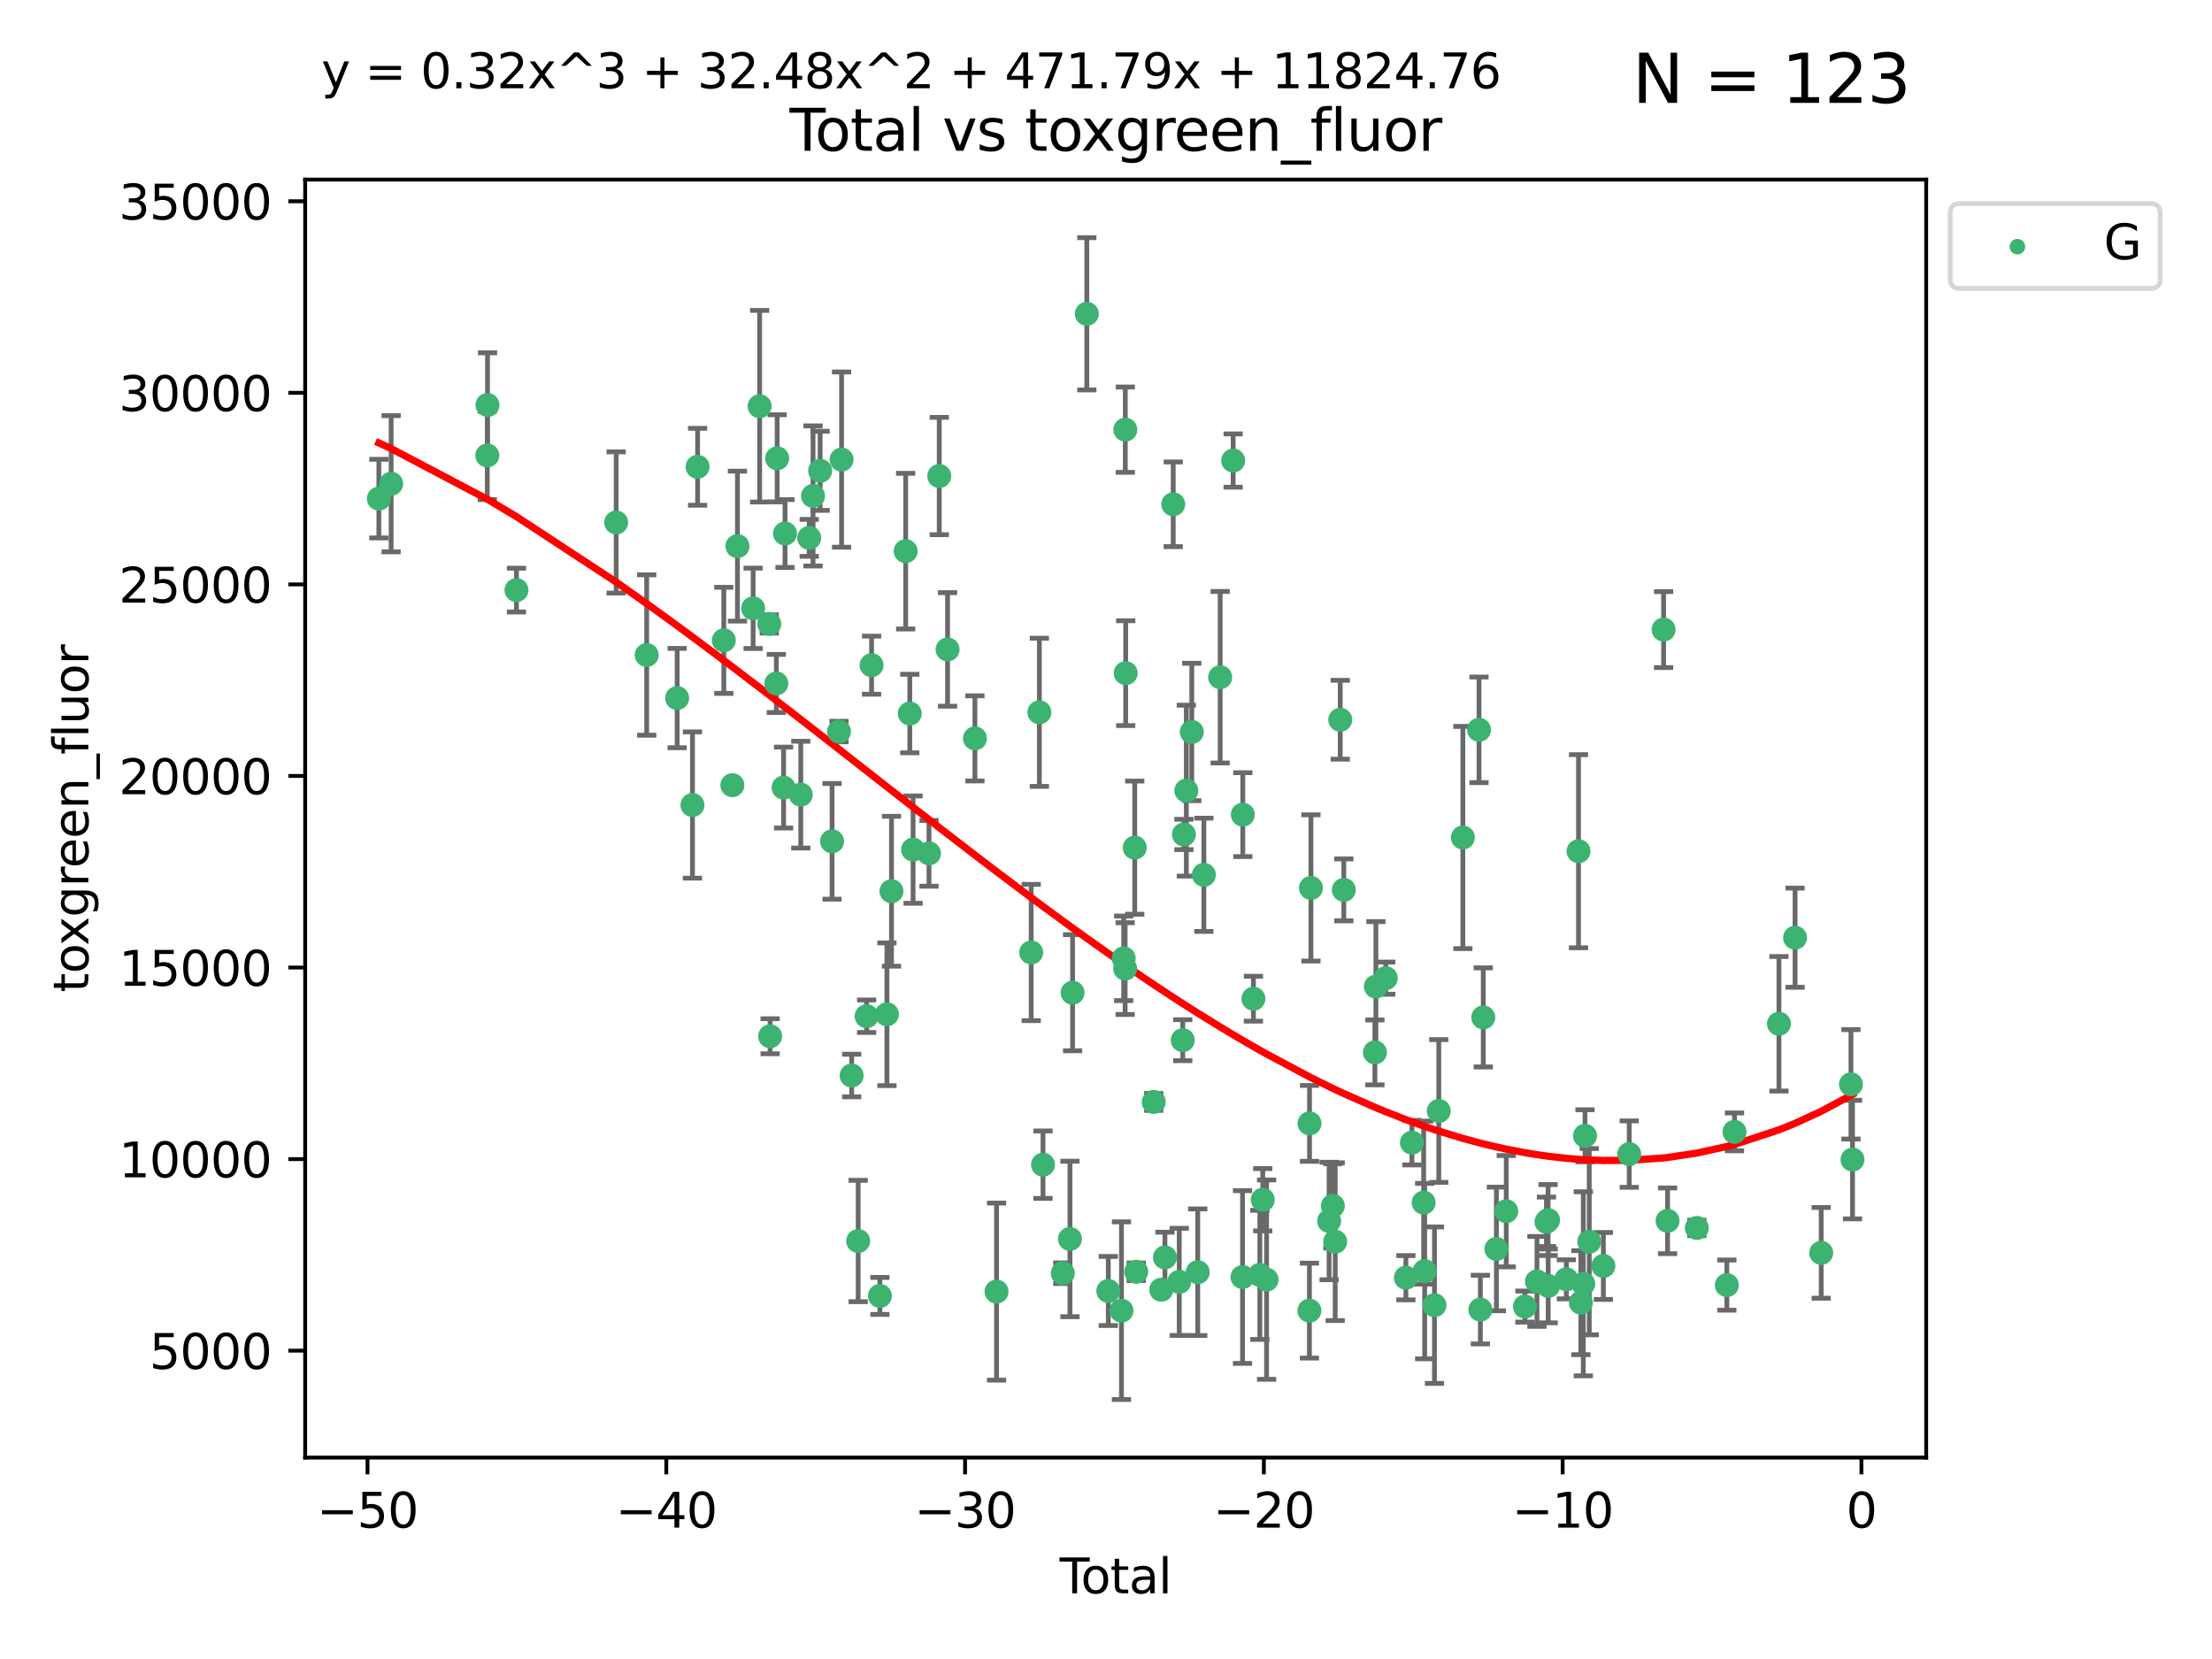 <?xml version="1.0" encoding="utf-8" standalone="no"?>
<!DOCTYPE svg PUBLIC "-//W3C//DTD SVG 1.1//EN"
  "http://www.w3.org/Graphics/SVG/1.1/DTD/svg11.dtd">
<svg xmlns:xlink="http://www.w3.org/1999/xlink" width="460.8pt" height="345.6pt" viewBox="0 0 460.8 345.6" xmlns="http://www.w3.org/2000/svg" version="1.1">
 <defs>
  <style type="text/css">*{stroke-linejoin: round; stroke-linecap: butt}</style>
 </defs>
 <g id="figure_1">
  <g id="patch_1">
   <path d="M 0 345.6 
L 460.8 345.6 
L 460.8 0 
L 0 0 
z
" style="fill: #ffffff"/>
  </g>
  <g id="axes_1">
   <g id="patch_2">
    <path d="M 63.571 303.64 
L 401.26 303.64 
L 401.26 37.411 
L 63.571 37.411 
z
" style="fill: #ffffff"/>
   </g>
   <g id="PathCollection_1">
    <defs>
     <path id="m1c1adb1d8e" d="M 0 1.118 
C 0.297 1.118 0.581 1 0.791 0.791 
C 1 0.581 1.118 0.297 1.118 0 
C 1.118 -0.297 1 -0.581 0.791 -0.791 
C 0.581 -1 0.297 -1.118 0 -1.118 
C -0.297 -1.118 -0.581 -1 -0.791 -0.791 
C -1 -0.581 -1.118 -0.297 -1.118 0 
C -1.118 0.297 -1 0.581 -0.791 0.791 
C -0.581 1 -0.297 1.118 0 1.118 
z
" style="stroke: #3cb371"/>
    </defs>
    <g clip-path="url(#p095b8fe267)">
     <use xlink:href="#m1c1adb1d8e" x="78.921" y="103.873" style="fill: #3cb371; stroke: #3cb371"/>
     <use xlink:href="#m1c1adb1d8e" x="81.481" y="100.773" style="fill: #3cb371; stroke: #3cb371"/>
     <use xlink:href="#m1c1adb1d8e" x="101.51" y="94.875" style="fill: #3cb371; stroke: #3cb371"/>
     <use xlink:href="#m1c1adb1d8e" x="101.558" y="84.367" style="fill: #3cb371; stroke: #3cb371"/>
     <use xlink:href="#m1c1adb1d8e" x="107.586" y="122.925" style="fill: #3cb371; stroke: #3cb371"/>
     <use xlink:href="#m1c1adb1d8e" x="128.357" y="108.843" style="fill: #3cb371; stroke: #3cb371"/>
     <use xlink:href="#m1c1adb1d8e" x="134.718" y="136.452" style="fill: #3cb371; stroke: #3cb371"/>
     <use xlink:href="#m1c1adb1d8e" x="141.06" y="145.421" style="fill: #3cb371; stroke: #3cb371"/>
     <use xlink:href="#m1c1adb1d8e" x="144.254" y="167.702" style="fill: #3cb371; stroke: #3cb371"/>
     <use xlink:href="#m1c1adb1d8e" x="145.32" y="97.241" style="fill: #3cb371; stroke: #3cb371"/>
     <use xlink:href="#m1c1adb1d8e" x="150.783" y="133.394" style="fill: #3cb371; stroke: #3cb371"/>
     <use xlink:href="#m1c1adb1d8e" x="152.565" y="163.567" style="fill: #3cb371; stroke: #3cb371"/>
     <use xlink:href="#m1c1adb1d8e" x="153.626" y="113.769" style="fill: #3cb371; stroke: #3cb371"/>
     <use xlink:href="#m1c1adb1d8e" x="156.893" y="126.721" style="fill: #3cb371; stroke: #3cb371"/>
     <use xlink:href="#m1c1adb1d8e" x="158.248" y="84.622" style="fill: #3cb371; stroke: #3cb371"/>
     <use xlink:href="#m1c1adb1d8e" x="160.252" y="129.982" style="fill: #3cb371; stroke: #3cb371"/>
     <use xlink:href="#m1c1adb1d8e" x="160.43" y="215.873" style="fill: #3cb371; stroke: #3cb371"/>
     <use xlink:href="#m1c1adb1d8e" x="161.724" y="142.378" style="fill: #3cb371; stroke: #3cb371"/>
     <use xlink:href="#m1c1adb1d8e" x="161.896" y="95.476" style="fill: #3cb371; stroke: #3cb371"/>
     <use xlink:href="#m1c1adb1d8e" x="163.235" y="164.064" style="fill: #3cb371; stroke: #3cb371"/>
     <use xlink:href="#m1c1adb1d8e" x="163.533" y="111.137" style="fill: #3cb371; stroke: #3cb371"/>
     <use xlink:href="#m1c1adb1d8e" x="166.818" y="165.539" style="fill: #3cb371; stroke: #3cb371"/>
     <use xlink:href="#m1c1adb1d8e" x="168.572" y="112.046" style="fill: #3cb371; stroke: #3cb371"/>
     <use xlink:href="#m1c1adb1d8e" x="169.37" y="103.314" style="fill: #3cb371; stroke: #3cb371"/>
     <use xlink:href="#m1c1adb1d8e" x="170.85" y="98.077" style="fill: #3cb371; stroke: #3cb371"/>
     <use xlink:href="#m1c1adb1d8e" x="173.333" y="175.266" style="fill: #3cb371; stroke: #3cb371"/>
     <use xlink:href="#m1c1adb1d8e" x="174.78" y="152.394" style="fill: #3cb371; stroke: #3cb371"/>
     <use xlink:href="#m1c1adb1d8e" x="175.316" y="95.737" style="fill: #3cb371; stroke: #3cb371"/>
     <use xlink:href="#m1c1adb1d8e" x="177.417" y="224.049" style="fill: #3cb371; stroke: #3cb371"/>
     <use xlink:href="#m1c1adb1d8e" x="178.773" y="258.524" style="fill: #3cb371; stroke: #3cb371"/>
     <use xlink:href="#m1c1adb1d8e" x="180.532" y="211.698" style="fill: #3cb371; stroke: #3cb371"/>
     <use xlink:href="#m1c1adb1d8e" x="181.567" y="138.568" style="fill: #3cb371; stroke: #3cb371"/>
     <use xlink:href="#m1c1adb1d8e" x="183.298" y="269.963" style="fill: #3cb371; stroke: #3cb371"/>
     <use xlink:href="#m1c1adb1d8e" x="184.764" y="211.291" style="fill: #3cb371; stroke: #3cb371"/>
     <use xlink:href="#m1c1adb1d8e" x="185.714" y="185.657" style="fill: #3cb371; stroke: #3cb371"/>
     <use xlink:href="#m1c1adb1d8e" x="188.668" y="114.813" style="fill: #3cb371; stroke: #3cb371"/>
     <use xlink:href="#m1c1adb1d8e" x="189.525" y="148.644" style="fill: #3cb371; stroke: #3cb371"/>
     <use xlink:href="#m1c1adb1d8e" x="190.211" y="176.991" style="fill: #3cb371; stroke: #3cb371"/>
     <use xlink:href="#m1c1adb1d8e" x="193.525" y="177.77" style="fill: #3cb371; stroke: #3cb371"/>
     <use xlink:href="#m1c1adb1d8e" x="195.663" y="99.163" style="fill: #3cb371; stroke: #3cb371"/>
     <use xlink:href="#m1c1adb1d8e" x="197.393" y="135.288" style="fill: #3cb371; stroke: #3cb371"/>
     <use xlink:href="#m1c1adb1d8e" x="203.094" y="153.817" style="fill: #3cb371; stroke: #3cb371"/>
     <use xlink:href="#m1c1adb1d8e" x="207.598" y="269.063" style="fill: #3cb371; stroke: #3cb371"/>
     <use xlink:href="#m1c1adb1d8e" x="214.817" y="198.422" style="fill: #3cb371; stroke: #3cb371"/>
     <use xlink:href="#m1c1adb1d8e" x="216.52" y="148.383" style="fill: #3cb371; stroke: #3cb371"/>
     <use xlink:href="#m1c1adb1d8e" x="217.279" y="242.623" style="fill: #3cb371; stroke: #3cb371"/>
     <use xlink:href="#m1c1adb1d8e" x="221.4" y="265.232" style="fill: #3cb371; stroke: #3cb371"/>
     <use xlink:href="#m1c1adb1d8e" x="222.893" y="258.097" style="fill: #3cb371; stroke: #3cb371"/>
     <use xlink:href="#m1c1adb1d8e" x="223.439" y="206.799" style="fill: #3cb371; stroke: #3cb371"/>
     <use xlink:href="#m1c1adb1d8e" x="226.402" y="65.373" style="fill: #3cb371; stroke: #3cb371"/>
     <use xlink:href="#m1c1adb1d8e" x="230.882" y="268.935" style="fill: #3cb371; stroke: #3cb371"/>
     <use xlink:href="#m1c1adb1d8e" x="233.621" y="273.036" style="fill: #3cb371; stroke: #3cb371"/>
     <use xlink:href="#m1c1adb1d8e" x="234.085" y="199.636" style="fill: #3cb371; stroke: #3cb371"/>
     <use xlink:href="#m1c1adb1d8e" x="234.388" y="201.778" style="fill: #3cb371; stroke: #3cb371"/>
     <use xlink:href="#m1c1adb1d8e" x="234.422" y="89.507" style="fill: #3cb371; stroke: #3cb371"/>
     <use xlink:href="#m1c1adb1d8e" x="234.505" y="140.229" style="fill: #3cb371; stroke: #3cb371"/>
     <use xlink:href="#m1c1adb1d8e" x="236.386" y="176.579" style="fill: #3cb371; stroke: #3cb371"/>
     <use xlink:href="#m1c1adb1d8e" x="236.693" y="264.932" style="fill: #3cb371; stroke: #3cb371"/>
     <use xlink:href="#m1c1adb1d8e" x="240.345" y="229.552" style="fill: #3cb371; stroke: #3cb371"/>
     <use xlink:href="#m1c1adb1d8e" x="241.911" y="268.676" style="fill: #3cb371; stroke: #3cb371"/>
     <use xlink:href="#m1c1adb1d8e" x="242.678" y="261.94" style="fill: #3cb371; stroke: #3cb371"/>
     <use xlink:href="#m1c1adb1d8e" x="244.404" y="105.051" style="fill: #3cb371; stroke: #3cb371"/>
     <use xlink:href="#m1c1adb1d8e" x="245.659" y="267.039" style="fill: #3cb371; stroke: #3cb371"/>
     <use xlink:href="#m1c1adb1d8e" x="246.389" y="216.687" style="fill: #3cb371; stroke: #3cb371"/>
     <use xlink:href="#m1c1adb1d8e" x="246.632" y="173.831" style="fill: #3cb371; stroke: #3cb371"/>
     <use xlink:href="#m1c1adb1d8e" x="247.135" y="164.706" style="fill: #3cb371; stroke: #3cb371"/>
     <use xlink:href="#m1c1adb1d8e" x="248.271" y="152.481" style="fill: #3cb371; stroke: #3cb371"/>
     <use xlink:href="#m1c1adb1d8e" x="249.51" y="265.027" style="fill: #3cb371; stroke: #3cb371"/>
     <use xlink:href="#m1c1adb1d8e" x="250.789" y="182.239" style="fill: #3cb371; stroke: #3cb371"/>
     <use xlink:href="#m1c1adb1d8e" x="254.185" y="141.077" style="fill: #3cb371; stroke: #3cb371"/>
     <use xlink:href="#m1c1adb1d8e" x="256.889" y="95.939" style="fill: #3cb371; stroke: #3cb371"/>
     <use xlink:href="#m1c1adb1d8e" x="258.838" y="266.027" style="fill: #3cb371; stroke: #3cb371"/>
     <use xlink:href="#m1c1adb1d8e" x="258.899" y="169.705" style="fill: #3cb371; stroke: #3cb371"/>
     <use xlink:href="#m1c1adb1d8e" x="261.111" y="208.048" style="fill: #3cb371; stroke: #3cb371"/>
     <use xlink:href="#m1c1adb1d8e" x="262.448" y="265.583" style="fill: #3cb371; stroke: #3cb371"/>
     <use xlink:href="#m1c1adb1d8e" x="263.054" y="249.927" style="fill: #3cb371; stroke: #3cb371"/>
     <use xlink:href="#m1c1adb1d8e" x="263.848" y="266.572" style="fill: #3cb371; stroke: #3cb371"/>
     <use xlink:href="#m1c1adb1d8e" x="272.774" y="273.028" style="fill: #3cb371; stroke: #3cb371"/>
     <use xlink:href="#m1c1adb1d8e" x="272.798" y="234.022" style="fill: #3cb371; stroke: #3cb371"/>
     <use xlink:href="#m1c1adb1d8e" x="273.095" y="184.973" style="fill: #3cb371; stroke: #3cb371"/>
     <use xlink:href="#m1c1adb1d8e" x="276.878" y="254.357" style="fill: #3cb371; stroke: #3cb371"/>
     <use xlink:href="#m1c1adb1d8e" x="277.659" y="251.202" style="fill: #3cb371; stroke: #3cb371"/>
     <use xlink:href="#m1c1adb1d8e" x="278.147" y="258.664" style="fill: #3cb371; stroke: #3cb371"/>
     <use xlink:href="#m1c1adb1d8e" x="279.196" y="149.938" style="fill: #3cb371; stroke: #3cb371"/>
     <use xlink:href="#m1c1adb1d8e" x="279.944" y="185.379" style="fill: #3cb371; stroke: #3cb371"/>
     <use xlink:href="#m1c1adb1d8e" x="286.418" y="219.234" style="fill: #3cb371; stroke: #3cb371"/>
     <use xlink:href="#m1c1adb1d8e" x="286.625" y="205.518" style="fill: #3cb371; stroke: #3cb371"/>
     <use xlink:href="#m1c1adb1d8e" x="288.676" y="203.766" style="fill: #3cb371; stroke: #3cb371"/>
     <use xlink:href="#m1c1adb1d8e" x="292.874" y="266.171" style="fill: #3cb371; stroke: #3cb371"/>
     <use xlink:href="#m1c1adb1d8e" x="294.13" y="238.033" style="fill: #3cb371; stroke: #3cb371"/>
     <use xlink:href="#m1c1adb1d8e" x="296.573" y="250.524" style="fill: #3cb371; stroke: #3cb371"/>
     <use xlink:href="#m1c1adb1d8e" x="296.787" y="264.801" style="fill: #3cb371; stroke: #3cb371"/>
     <use xlink:href="#m1c1adb1d8e" x="298.827" y="271.894" style="fill: #3cb371; stroke: #3cb371"/>
     <use xlink:href="#m1c1adb1d8e" x="299.723" y="231.438" style="fill: #3cb371; stroke: #3cb371"/>
     <use xlink:href="#m1c1adb1d8e" x="304.74" y="174.469" style="fill: #3cb371; stroke: #3cb371"/>
     <use xlink:href="#m1c1adb1d8e" x="308.106" y="152.034" style="fill: #3cb371; stroke: #3cb371"/>
     <use xlink:href="#m1c1adb1d8e" x="308.386" y="272.816" style="fill: #3cb371; stroke: #3cb371"/>
     <use xlink:href="#m1c1adb1d8e" x="308.995" y="211.943" style="fill: #3cb371; stroke: #3cb371"/>
     <use xlink:href="#m1c1adb1d8e" x="311.728" y="260.179" style="fill: #3cb371; stroke: #3cb371"/>
     <use xlink:href="#m1c1adb1d8e" x="313.781" y="252.316" style="fill: #3cb371; stroke: #3cb371"/>
     <use xlink:href="#m1c1adb1d8e" x="317.671" y="272.184" style="fill: #3cb371; stroke: #3cb371"/>
     <use xlink:href="#m1c1adb1d8e" x="320.174" y="266.935" style="fill: #3cb371; stroke: #3cb371"/>
     <use xlink:href="#m1c1adb1d8e" x="322.154" y="254.527" style="fill: #3cb371; stroke: #3cb371"/>
     <use xlink:href="#m1c1adb1d8e" x="322.494" y="254.158" style="fill: #3cb371; stroke: #3cb371"/>
     <use xlink:href="#m1c1adb1d8e" x="322.517" y="267.874" style="fill: #3cb371; stroke: #3cb371"/>
     <use xlink:href="#m1c1adb1d8e" x="326.302" y="266.504" style="fill: #3cb371; stroke: #3cb371"/>
     <use xlink:href="#m1c1adb1d8e" x="328.832" y="177.324" style="fill: #3cb371; stroke: #3cb371"/>
     <use xlink:href="#m1c1adb1d8e" x="329.323" y="271.367" style="fill: #3cb371; stroke: #3cb371"/>
     <use xlink:href="#m1c1adb1d8e" x="329.833" y="267.439" style="fill: #3cb371; stroke: #3cb371"/>
     <use xlink:href="#m1c1adb1d8e" x="330.188" y="236.606" style="fill: #3cb371; stroke: #3cb371"/>
     <use xlink:href="#m1c1adb1d8e" x="331.07" y="258.668" style="fill: #3cb371; stroke: #3cb371"/>
     <use xlink:href="#m1c1adb1d8e" x="334.01" y="263.726" style="fill: #3cb371; stroke: #3cb371"/>
     <use xlink:href="#m1c1adb1d8e" x="339.397" y="240.421" style="fill: #3cb371; stroke: #3cb371"/>
     <use xlink:href="#m1c1adb1d8e" x="346.561" y="131.154" style="fill: #3cb371; stroke: #3cb371"/>
     <use xlink:href="#m1c1adb1d8e" x="347.385" y="254.319" style="fill: #3cb371; stroke: #3cb371"/>
     <use xlink:href="#m1c1adb1d8e" x="353.478" y="255.803" style="fill: #3cb371; stroke: #3cb371"/>
     <use xlink:href="#m1c1adb1d8e" x="359.732" y="267.709" style="fill: #3cb371; stroke: #3cb371"/>
     <use xlink:href="#m1c1adb1d8e" x="361.329" y="235.785" style="fill: #3cb371; stroke: #3cb371"/>
     <use xlink:href="#m1c1adb1d8e" x="370.586" y="213.267" style="fill: #3cb371; stroke: #3cb371"/>
     <use xlink:href="#m1c1adb1d8e" x="373.946" y="195.341" style="fill: #3cb371; stroke: #3cb371"/>
     <use xlink:href="#m1c1adb1d8e" x="379.388" y="260.99" style="fill: #3cb371; stroke: #3cb371"/>
     <use xlink:href="#m1c1adb1d8e" x="385.588" y="225.883" style="fill: #3cb371; stroke: #3cb371"/>
     <use xlink:href="#m1c1adb1d8e" x="385.911" y="241.561" style="fill: #3cb371; stroke: #3cb371"/>
    </g>
   </g>
   <g id="matplotlib.axis_1">
    <g id="xtick_1">
     <g id="line2d_1">
      <defs>
       <path id="m1b168dc866" d="M 0 0 
L 0 3.5 
" style="stroke: #000000; stroke-width: 0.8"/>
      </defs>
      <g>
       <use xlink:href="#m1b168dc866" x="76.557" y="303.64" style="stroke: #000000; stroke-width: 0.8"/>
      </g>
     </g>
     <g id="text_1">
      <!-- −50 -->
      <g transform="translate(66.005 318.238)scale(0.1 -0.1)">
       <defs>
        <path id="DejaVuSans-2212" d="M 678 2272 
L 4684 2272 
L 4684 1741 
L 678 1741 
L 678 2272 
z
" transform="scale(0.016)"/>
        <path id="DejaVuSans-35" d="M 691 4666 
L 3169 4666 
L 3169 4134 
L 1269 4134 
L 1269 2991 
Q 1406 3038 1543 3061 
Q 1681 3084 1819 3084 
Q 2600 3084 3056 2656 
Q 3513 2228 3513 1497 
Q 3513 744 3044 326 
Q 2575 -91 1722 -91 
Q 1428 -91 1123 -41 
Q 819 9 494 109 
L 494 744 
Q 775 591 1075 516 
Q 1375 441 1709 441 
Q 2250 441 2565 725 
Q 2881 1009 2881 1497 
Q 2881 1984 2565 2268 
Q 2250 2553 1709 2553 
Q 1456 2553 1204 2497 
Q 953 2441 691 2322 
L 691 4666 
z
" transform="scale(0.016)"/>
        <path id="DejaVuSans-30" d="M 2034 4250 
Q 1547 4250 1301 3770 
Q 1056 3291 1056 2328 
Q 1056 1369 1301 889 
Q 1547 409 2034 409 
Q 2525 409 2770 889 
Q 3016 1369 3016 2328 
Q 3016 3291 2770 3770 
Q 2525 4250 2034 4250 
z
M 2034 4750 
Q 2819 4750 3233 4129 
Q 3647 3509 3647 2328 
Q 3647 1150 3233 529 
Q 2819 -91 2034 -91 
Q 1250 -91 836 529 
Q 422 1150 422 2328 
Q 422 3509 836 4129 
Q 1250 4750 2034 4750 
z
" transform="scale(0.016)"/>
       </defs>
       <use xlink:href="#DejaVuSans-2212"/>
       <use xlink:href="#DejaVuSans-35" x="83.789"/>
       <use xlink:href="#DejaVuSans-30" x="147.412"/>
      </g>
     </g>
    </g>
    <g id="xtick_2">
     <g id="line2d_2">
      <g>
       <use xlink:href="#m1b168dc866" x="138.8" y="303.64" style="stroke: #000000; stroke-width: 0.8"/>
      </g>
     </g>
     <g id="text_2">
      <!-- −40 -->
      <g transform="translate(128.248 318.238)scale(0.1 -0.1)">
       <defs>
        <path id="DejaVuSans-34" d="M 2419 4116 
L 825 1625 
L 2419 1625 
L 2419 4116 
z
M 2253 4666 
L 3047 4666 
L 3047 1625 
L 3713 1625 
L 3713 1100 
L 3047 1100 
L 3047 0 
L 2419 0 
L 2419 1100 
L 313 1100 
L 313 1709 
L 2253 4666 
z
" transform="scale(0.016)"/>
       </defs>
       <use xlink:href="#DejaVuSans-2212"/>
       <use xlink:href="#DejaVuSans-34" x="83.789"/>
       <use xlink:href="#DejaVuSans-30" x="147.412"/>
      </g>
     </g>
    </g>
    <g id="xtick_3">
     <g id="line2d_3">
      <g>
       <use xlink:href="#m1b168dc866" x="201.043" y="303.64" style="stroke: #000000; stroke-width: 0.8"/>
      </g>
     </g>
     <g id="text_3">
      <!-- −30 -->
      <g transform="translate(190.491 318.238)scale(0.1 -0.1)">
       <defs>
        <path id="DejaVuSans-33" d="M 2597 2516 
Q 3050 2419 3304 2112 
Q 3559 1806 3559 1356 
Q 3559 666 3084 287 
Q 2609 -91 1734 -91 
Q 1441 -91 1130 -33 
Q 819 25 488 141 
L 488 750 
Q 750 597 1062 519 
Q 1375 441 1716 441 
Q 2309 441 2620 675 
Q 2931 909 2931 1356 
Q 2931 1769 2642 2001 
Q 2353 2234 1838 2234 
L 1294 2234 
L 1294 2753 
L 1863 2753 
Q 2328 2753 2575 2939 
Q 2822 3125 2822 3475 
Q 2822 3834 2567 4026 
Q 2313 4219 1838 4219 
Q 1578 4219 1281 4162 
Q 984 4106 628 3988 
L 628 4550 
Q 988 4650 1302 4700 
Q 1616 4750 1894 4750 
Q 2613 4750 3031 4423 
Q 3450 4097 3450 3541 
Q 3450 3153 3228 2886 
Q 3006 2619 2597 2516 
z
" transform="scale(0.016)"/>
       </defs>
       <use xlink:href="#DejaVuSans-2212"/>
       <use xlink:href="#DejaVuSans-33" x="83.789"/>
       <use xlink:href="#DejaVuSans-30" x="147.412"/>
      </g>
     </g>
    </g>
    <g id="xtick_4">
     <g id="line2d_4">
      <g>
       <use xlink:href="#m1b168dc866" x="263.286" y="303.64" style="stroke: #000000; stroke-width: 0.8"/>
      </g>
     </g>
     <g id="text_4">
      <!-- −20 -->
      <g transform="translate(252.734 318.238)scale(0.1 -0.1)">
       <defs>
        <path id="DejaVuSans-32" d="M 1228 531 
L 3431 531 
L 3431 0 
L 469 0 
L 469 531 
Q 828 903 1448 1529 
Q 2069 2156 2228 2338 
Q 2531 2678 2651 2914 
Q 2772 3150 2772 3378 
Q 2772 3750 2511 3984 
Q 2250 4219 1831 4219 
Q 1534 4219 1204 4116 
Q 875 4013 500 3803 
L 500 4441 
Q 881 4594 1212 4672 
Q 1544 4750 1819 4750 
Q 2544 4750 2975 4387 
Q 3406 4025 3406 3419 
Q 3406 3131 3298 2873 
Q 3191 2616 2906 2266 
Q 2828 2175 2409 1742 
Q 1991 1309 1228 531 
z
" transform="scale(0.016)"/>
       </defs>
       <use xlink:href="#DejaVuSans-2212"/>
       <use xlink:href="#DejaVuSans-32" x="83.789"/>
       <use xlink:href="#DejaVuSans-30" x="147.412"/>
      </g>
     </g>
    </g>
    <g id="xtick_5">
     <g id="line2d_5">
      <g>
       <use xlink:href="#m1b168dc866" x="325.529" y="303.64" style="stroke: #000000; stroke-width: 0.8"/>
      </g>
     </g>
     <g id="text_5">
      <!-- −10 -->
      <g transform="translate(314.977 318.238)scale(0.1 -0.1)">
       <defs>
        <path id="DejaVuSans-31" d="M 794 531 
L 1825 531 
L 1825 4091 
L 703 3866 
L 703 4441 
L 1819 4666 
L 2450 4666 
L 2450 531 
L 3481 531 
L 3481 0 
L 794 0 
L 794 531 
z
" transform="scale(0.016)"/>
       </defs>
       <use xlink:href="#DejaVuSans-2212"/>
       <use xlink:href="#DejaVuSans-31" x="83.789"/>
       <use xlink:href="#DejaVuSans-30" x="147.412"/>
      </g>
     </g>
    </g>
    <g id="xtick_6">
     <g id="line2d_6">
      <g>
       <use xlink:href="#m1b168dc866" x="387.772" y="303.64" style="stroke: #000000; stroke-width: 0.8"/>
      </g>
     </g>
     <g id="text_6">
      <!-- 0 -->
      <g transform="translate(384.591 318.238)scale(0.1 -0.1)">
       <use xlink:href="#DejaVuSans-30"/>
      </g>
     </g>
    </g>
    <g id="text_7">
     <!-- Total -->
     <g transform="translate(220.739 331.917)scale(0.1 -0.1)">
      <defs>
       <path id="DejaVuSans-54" d="M -19 4666 
L 3928 4666 
L 3928 4134 
L 2272 4134 
L 2272 0 
L 1638 0 
L 1638 4134 
L -19 4134 
L -19 4666 
z
" transform="scale(0.016)"/>
       <path id="DejaVuSans-6f" d="M 1959 3097 
Q 1497 3097 1228 2736 
Q 959 2375 959 1747 
Q 959 1119 1226 758 
Q 1494 397 1959 397 
Q 2419 397 2687 759 
Q 2956 1122 2956 1747 
Q 2956 2369 2687 2733 
Q 2419 3097 1959 3097 
z
M 1959 3584 
Q 2709 3584 3137 3096 
Q 3566 2609 3566 1747 
Q 3566 888 3137 398 
Q 2709 -91 1959 -91 
Q 1206 -91 779 398 
Q 353 888 353 1747 
Q 353 2609 779 3096 
Q 1206 3584 1959 3584 
z
" transform="scale(0.016)"/>
       <path id="DejaVuSans-74" d="M 1172 4494 
L 1172 3500 
L 2356 3500 
L 2356 3053 
L 1172 3053 
L 1172 1153 
Q 1172 725 1289 603 
Q 1406 481 1766 481 
L 2356 481 
L 2356 0 
L 1766 0 
Q 1100 0 847 248 
Q 594 497 594 1153 
L 594 3053 
L 172 3053 
L 172 3500 
L 594 3500 
L 594 4494 
L 1172 4494 
z
" transform="scale(0.016)"/>
       <path id="DejaVuSans-61" d="M 2194 1759 
Q 1497 1759 1228 1600 
Q 959 1441 959 1056 
Q 959 750 1161 570 
Q 1363 391 1709 391 
Q 2188 391 2477 730 
Q 2766 1069 2766 1631 
L 2766 1759 
L 2194 1759 
z
M 3341 1997 
L 3341 0 
L 2766 0 
L 2766 531 
Q 2569 213 2275 61 
Q 1981 -91 1556 -91 
Q 1019 -91 701 211 
Q 384 513 384 1019 
Q 384 1609 779 1909 
Q 1175 2209 1959 2209 
L 2766 2209 
L 2766 2266 
Q 2766 2663 2505 2880 
Q 2244 3097 1772 3097 
Q 1472 3097 1187 3025 
Q 903 2953 641 2809 
L 641 3341 
Q 956 3463 1253 3523 
Q 1550 3584 1831 3584 
Q 2591 3584 2966 3190 
Q 3341 2797 3341 1997 
z
" transform="scale(0.016)"/>
       <path id="DejaVuSans-6c" d="M 603 4863 
L 1178 4863 
L 1178 0 
L 603 0 
L 603 4863 
z
" transform="scale(0.016)"/>
      </defs>
      <use xlink:href="#DejaVuSans-54"/>
      <use xlink:href="#DejaVuSans-6f" x="44.084"/>
      <use xlink:href="#DejaVuSans-74" x="105.266"/>
      <use xlink:href="#DejaVuSans-61" x="144.475"/>
      <use xlink:href="#DejaVuSans-6c" x="205.754"/>
     </g>
    </g>
   </g>
   <g id="matplotlib.axis_2">
    <g id="ytick_1">
     <g id="line2d_7">
      <defs>
       <path id="m741810ea5b" d="M 0 0 
L -3.5 0 
" style="stroke: #000000; stroke-width: 0.8"/>
      </defs>
      <g>
       <use xlink:href="#m741810ea5b" x="63.571" y="281.368" style="stroke: #000000; stroke-width: 0.8"/>
      </g>
     </g>
     <g id="text_8">
      <!-- 5000 -->
      <g transform="translate(31.121 285.168)scale(0.1 -0.1)">
       <use xlink:href="#DejaVuSans-35"/>
       <use xlink:href="#DejaVuSans-30" x="63.623"/>
       <use xlink:href="#DejaVuSans-30" x="127.246"/>
       <use xlink:href="#DejaVuSans-30" x="190.869"/>
      </g>
     </g>
    </g>
    <g id="ytick_2">
     <g id="line2d_8">
      <g>
       <use xlink:href="#m741810ea5b" x="63.571" y="241.461" style="stroke: #000000; stroke-width: 0.8"/>
      </g>
     </g>
     <g id="text_9">
      <!-- 10000 -->
      <g transform="translate(24.759 245.261)scale(0.1 -0.1)">
       <use xlink:href="#DejaVuSans-31"/>
       <use xlink:href="#DejaVuSans-30" x="63.623"/>
       <use xlink:href="#DejaVuSans-30" x="127.246"/>
       <use xlink:href="#DejaVuSans-30" x="190.869"/>
       <use xlink:href="#DejaVuSans-30" x="254.492"/>
      </g>
     </g>
    </g>
    <g id="ytick_3">
     <g id="line2d_9">
      <g>
       <use xlink:href="#m741810ea5b" x="63.571" y="201.554" style="stroke: #000000; stroke-width: 0.8"/>
      </g>
     </g>
     <g id="text_10">
      <!-- 15000 -->
      <g transform="translate(24.759 205.353)scale(0.1 -0.1)">
       <use xlink:href="#DejaVuSans-31"/>
       <use xlink:href="#DejaVuSans-35" x="63.623"/>
       <use xlink:href="#DejaVuSans-30" x="127.246"/>
       <use xlink:href="#DejaVuSans-30" x="190.869"/>
       <use xlink:href="#DejaVuSans-30" x="254.492"/>
      </g>
     </g>
    </g>
    <g id="ytick_4">
     <g id="line2d_10">
      <g>
       <use xlink:href="#m741810ea5b" x="63.571" y="161.647" style="stroke: #000000; stroke-width: 0.8"/>
      </g>
     </g>
     <g id="text_11">
      <!-- 20000 -->
      <g transform="translate(24.759 165.446)scale(0.1 -0.1)">
       <use xlink:href="#DejaVuSans-32"/>
       <use xlink:href="#DejaVuSans-30" x="63.623"/>
       <use xlink:href="#DejaVuSans-30" x="127.246"/>
       <use xlink:href="#DejaVuSans-30" x="190.869"/>
       <use xlink:href="#DejaVuSans-30" x="254.492"/>
      </g>
     </g>
    </g>
    <g id="ytick_5">
     <g id="line2d_11">
      <g>
       <use xlink:href="#m741810ea5b" x="63.571" y="121.74" style="stroke: #000000; stroke-width: 0.8"/>
      </g>
     </g>
     <g id="text_12">
      <!-- 25000 -->
      <g transform="translate(24.759 125.539)scale(0.1 -0.1)">
       <use xlink:href="#DejaVuSans-32"/>
       <use xlink:href="#DejaVuSans-35" x="63.623"/>
       <use xlink:href="#DejaVuSans-30" x="127.246"/>
       <use xlink:href="#DejaVuSans-30" x="190.869"/>
       <use xlink:href="#DejaVuSans-30" x="254.492"/>
      </g>
     </g>
    </g>
    <g id="ytick_6">
     <g id="line2d_12">
      <g>
       <use xlink:href="#m741810ea5b" x="63.571" y="81.833" style="stroke: #000000; stroke-width: 0.8"/>
      </g>
     </g>
     <g id="text_13">
      <!-- 30000 -->
      <g transform="translate(24.759 85.632)scale(0.1 -0.1)">
       <use xlink:href="#DejaVuSans-33"/>
       <use xlink:href="#DejaVuSans-30" x="63.623"/>
       <use xlink:href="#DejaVuSans-30" x="127.246"/>
       <use xlink:href="#DejaVuSans-30" x="190.869"/>
       <use xlink:href="#DejaVuSans-30" x="254.492"/>
      </g>
     </g>
    </g>
    <g id="ytick_7">
     <g id="line2d_13">
      <g>
       <use xlink:href="#m741810ea5b" x="63.571" y="41.926" style="stroke: #000000; stroke-width: 0.8"/>
      </g>
     </g>
     <g id="text_14">
      <!-- 35000 -->
      <g transform="translate(24.759 45.725)scale(0.1 -0.1)">
       <use xlink:href="#DejaVuSans-33"/>
       <use xlink:href="#DejaVuSans-35" x="63.623"/>
       <use xlink:href="#DejaVuSans-30" x="127.246"/>
       <use xlink:href="#DejaVuSans-30" x="190.869"/>
       <use xlink:href="#DejaVuSans-30" x="254.492"/>
      </g>
     </g>
    </g>
    <g id="text_15">
     <!-- toxgreen_fluor -->
     <g transform="translate(18.401 206.72)rotate(-90)scale(0.1 -0.1)">
      <defs>
       <path id="DejaVuSans-78" d="M 3513 3500 
L 2247 1797 
L 3578 0 
L 2900 0 
L 1881 1375 
L 863 0 
L 184 0 
L 1544 1831 
L 300 3500 
L 978 3500 
L 1906 2253 
L 2834 3500 
L 3513 3500 
z
" transform="scale(0.016)"/>
       <path id="DejaVuSans-67" d="M 2906 1791 
Q 2906 2416 2648 2759 
Q 2391 3103 1925 3103 
Q 1463 3103 1205 2759 
Q 947 2416 947 1791 
Q 947 1169 1205 825 
Q 1463 481 1925 481 
Q 2391 481 2648 825 
Q 2906 1169 2906 1791 
z
M 3481 434 
Q 3481 -459 3084 -895 
Q 2688 -1331 1869 -1331 
Q 1566 -1331 1297 -1286 
Q 1028 -1241 775 -1147 
L 775 -588 
Q 1028 -725 1275 -790 
Q 1522 -856 1778 -856 
Q 2344 -856 2625 -561 
Q 2906 -266 2906 331 
L 2906 616 
Q 2728 306 2450 153 
Q 2172 0 1784 0 
Q 1141 0 747 490 
Q 353 981 353 1791 
Q 353 2603 747 3093 
Q 1141 3584 1784 3584 
Q 2172 3584 2450 3431 
Q 2728 3278 2906 2969 
L 2906 3500 
L 3481 3500 
L 3481 434 
z
" transform="scale(0.016)"/>
       <path id="DejaVuSans-72" d="M 2631 2963 
Q 2534 3019 2420 3045 
Q 2306 3072 2169 3072 
Q 1681 3072 1420 2755 
Q 1159 2438 1159 1844 
L 1159 0 
L 581 0 
L 581 3500 
L 1159 3500 
L 1159 2956 
Q 1341 3275 1631 3429 
Q 1922 3584 2338 3584 
Q 2397 3584 2469 3576 
Q 2541 3569 2628 3553 
L 2631 2963 
z
" transform="scale(0.016)"/>
       <path id="DejaVuSans-65" d="M 3597 1894 
L 3597 1613 
L 953 1613 
Q 991 1019 1311 708 
Q 1631 397 2203 397 
Q 2534 397 2845 478 
Q 3156 559 3463 722 
L 3463 178 
Q 3153 47 2828 -22 
Q 2503 -91 2169 -91 
Q 1331 -91 842 396 
Q 353 884 353 1716 
Q 353 2575 817 3079 
Q 1281 3584 2069 3584 
Q 2775 3584 3186 3129 
Q 3597 2675 3597 1894 
z
M 3022 2063 
Q 3016 2534 2758 2815 
Q 2500 3097 2075 3097 
Q 1594 3097 1305 2825 
Q 1016 2553 972 2059 
L 3022 2063 
z
" transform="scale(0.016)"/>
       <path id="DejaVuSans-6e" d="M 3513 2113 
L 3513 0 
L 2938 0 
L 2938 2094 
Q 2938 2591 2744 2837 
Q 2550 3084 2163 3084 
Q 1697 3084 1428 2787 
Q 1159 2491 1159 1978 
L 1159 0 
L 581 0 
L 581 3500 
L 1159 3500 
L 1159 2956 
Q 1366 3272 1645 3428 
Q 1925 3584 2291 3584 
Q 2894 3584 3203 3211 
Q 3513 2838 3513 2113 
z
" transform="scale(0.016)"/>
       <path id="DejaVuSans-5f" d="M 3263 -1063 
L 3263 -1509 
L -63 -1509 
L -63 -1063 
L 3263 -1063 
z
" transform="scale(0.016)"/>
       <path id="DejaVuSans-66" d="M 2375 4863 
L 2375 4384 
L 1825 4384 
Q 1516 4384 1395 4259 
Q 1275 4134 1275 3809 
L 1275 3500 
L 2222 3500 
L 2222 3053 
L 1275 3053 
L 1275 0 
L 697 0 
L 697 3053 
L 147 3053 
L 147 3500 
L 697 3500 
L 697 3744 
Q 697 4328 969 4595 
Q 1241 4863 1831 4863 
L 2375 4863 
z
" transform="scale(0.016)"/>
       <path id="DejaVuSans-75" d="M 544 1381 
L 544 3500 
L 1119 3500 
L 1119 1403 
Q 1119 906 1312 657 
Q 1506 409 1894 409 
Q 2359 409 2629 706 
Q 2900 1003 2900 1516 
L 2900 3500 
L 3475 3500 
L 3475 0 
L 2900 0 
L 2900 538 
Q 2691 219 2414 64 
Q 2138 -91 1772 -91 
Q 1169 -91 856 284 
Q 544 659 544 1381 
z
M 1991 3584 
L 1991 3584 
z
" transform="scale(0.016)"/>
      </defs>
      <use xlink:href="#DejaVuSans-74"/>
      <use xlink:href="#DejaVuSans-6f" x="39.209"/>
      <use xlink:href="#DejaVuSans-78" x="97.266"/>
      <use xlink:href="#DejaVuSans-67" x="156.445"/>
      <use xlink:href="#DejaVuSans-72" x="219.922"/>
      <use xlink:href="#DejaVuSans-65" x="258.785"/>
      <use xlink:href="#DejaVuSans-65" x="320.309"/>
      <use xlink:href="#DejaVuSans-6e" x="381.832"/>
      <use xlink:href="#DejaVuSans-5f" x="445.211"/>
      <use xlink:href="#DejaVuSans-66" x="495.211"/>
      <use xlink:href="#DejaVuSans-6c" x="530.416"/>
      <use xlink:href="#DejaVuSans-75" x="558.199"/>
      <use xlink:href="#DejaVuSans-6f" x="621.578"/>
      <use xlink:href="#DejaVuSans-72" x="682.76"/>
     </g>
    </g>
   </g>
   <g id="LineCollection_1">
    <path d="M 78.921 112.063 
L 78.921 95.683 
" clip-path="url(#p095b8fe267)" style="fill: none; stroke: #696969"/>
    <path d="M 81.481 114.961 
L 81.481 86.584 
" clip-path="url(#p095b8fe267)" style="fill: none; stroke: #696969"/>
    <path d="M 101.51 104.075 
L 101.51 85.675 
" clip-path="url(#p095b8fe267)" style="fill: none; stroke: #696969"/>
    <path d="M 101.558 95.241 
L 101.558 73.493 
" clip-path="url(#p095b8fe267)" style="fill: none; stroke: #696969"/>
    <path d="M 107.586 127.489 
L 107.586 118.361 
" clip-path="url(#p095b8fe267)" style="fill: none; stroke: #696969"/>
    <path d="M 128.357 123.551 
L 128.357 94.134 
" clip-path="url(#p095b8fe267)" style="fill: none; stroke: #696969"/>
    <path d="M 134.718 153.156 
L 134.718 119.748 
" clip-path="url(#p095b8fe267)" style="fill: none; stroke: #696969"/>
    <path d="M 141.06 155.762 
L 141.06 135.079 
" clip-path="url(#p095b8fe267)" style="fill: none; stroke: #696969"/>
    <path d="M 144.254 182.941 
L 144.254 152.463 
" clip-path="url(#p095b8fe267)" style="fill: none; stroke: #696969"/>
    <path d="M 145.32 105.256 
L 145.32 89.227 
" clip-path="url(#p095b8fe267)" style="fill: none; stroke: #696969"/>
    <path d="M 150.783 144.444 
L 150.783 122.345 
" clip-path="url(#p095b8fe267)" style="fill: none; stroke: #696969"/>
    <path d="M 152.565 164.164 
L 152.565 162.969 
" clip-path="url(#p095b8fe267)" style="fill: none; stroke: #696969"/>
    <path d="M 153.626 129.385 
L 153.626 98.153 
" clip-path="url(#p095b8fe267)" style="fill: none; stroke: #696969"/>
    <path d="M 156.893 135.094 
L 156.893 118.348 
" clip-path="url(#p095b8fe267)" style="fill: none; stroke: #696969"/>
    <path d="M 158.248 104.578 
L 158.248 64.666 
" clip-path="url(#p095b8fe267)" style="fill: none; stroke: #696969"/>
    <path d="M 160.252 131.879 
L 160.252 128.085 
" clip-path="url(#p095b8fe267)" style="fill: none; stroke: #696969"/>
    <path d="M 160.43 219.523 
L 160.43 212.223 
" clip-path="url(#p095b8fe267)" style="fill: none; stroke: #696969"/>
    <path d="M 161.724 148.426 
L 161.724 136.33 
" clip-path="url(#p095b8fe267)" style="fill: none; stroke: #696969"/>
    <path d="M 161.896 104.551 
L 161.896 86.4 
" clip-path="url(#p095b8fe267)" style="fill: none; stroke: #696969"/>
    <path d="M 163.235 172.496 
L 163.235 155.632 
" clip-path="url(#p095b8fe267)" style="fill: none; stroke: #696969"/>
    <path d="M 163.533 118.202 
L 163.533 104.072 
" clip-path="url(#p095b8fe267)" style="fill: none; stroke: #696969"/>
    <path d="M 166.818 176.661 
L 166.818 154.416 
" clip-path="url(#p095b8fe267)" style="fill: none; stroke: #696969"/>
    <path d="M 168.572 115.891 
L 168.572 108.201 
" clip-path="url(#p095b8fe267)" style="fill: none; stroke: #696969"/>
    <path d="M 169.37 117.91 
L 169.37 88.718 
" clip-path="url(#p095b8fe267)" style="fill: none; stroke: #696969"/>
    <path d="M 170.85 106.32 
L 170.85 89.834 
" clip-path="url(#p095b8fe267)" style="fill: none; stroke: #696969"/>
    <path d="M 173.333 187.31 
L 173.333 163.222 
" clip-path="url(#p095b8fe267)" style="fill: none; stroke: #696969"/>
    <path d="M 174.78 154.535 
L 174.78 150.253 
" clip-path="url(#p095b8fe267)" style="fill: none; stroke: #696969"/>
    <path d="M 175.316 113.987 
L 175.316 77.487 
" clip-path="url(#p095b8fe267)" style="fill: none; stroke: #696969"/>
    <path d="M 177.417 228.487 
L 177.417 219.611 
" clip-path="url(#p095b8fe267)" style="fill: none; stroke: #696969"/>
    <path d="M 178.773 271.166 
L 178.773 245.883 
" clip-path="url(#p095b8fe267)" style="fill: none; stroke: #696969"/>
    <path d="M 180.532 215.081 
L 180.532 208.316 
" clip-path="url(#p095b8fe267)" style="fill: none; stroke: #696969"/>
    <path d="M 181.567 144.617 
L 181.567 132.52 
" clip-path="url(#p095b8fe267)" style="fill: none; stroke: #696969"/>
    <path d="M 183.298 273.817 
L 183.298 266.108 
" clip-path="url(#p095b8fe267)" style="fill: none; stroke: #696969"/>
    <path d="M 184.764 226.152 
L 184.764 196.431 
" clip-path="url(#p095b8fe267)" style="fill: none; stroke: #696969"/>
    <path d="M 185.714 201.27 
L 185.714 170.044 
" clip-path="url(#p095b8fe267)" style="fill: none; stroke: #696969"/>
    <path d="M 188.668 131.026 
L 188.668 98.6 
" clip-path="url(#p095b8fe267)" style="fill: none; stroke: #696969"/>
    <path d="M 189.525 156.824 
L 189.525 140.465 
" clip-path="url(#p095b8fe267)" style="fill: none; stroke: #696969"/>
    <path d="M 190.211 188.174 
L 190.211 165.807 
" clip-path="url(#p095b8fe267)" style="fill: none; stroke: #696969"/>
    <path d="M 193.525 184.614 
L 193.525 170.926 
" clip-path="url(#p095b8fe267)" style="fill: none; stroke: #696969"/>
    <path d="M 195.663 111.382 
L 195.663 86.944 
" clip-path="url(#p095b8fe267)" style="fill: none; stroke: #696969"/>
    <path d="M 197.393 147.118 
L 197.393 123.458 
" clip-path="url(#p095b8fe267)" style="fill: none; stroke: #696969"/>
    <path d="M 203.094 162.683 
L 203.094 144.951 
" clip-path="url(#p095b8fe267)" style="fill: none; stroke: #696969"/>
    <path d="M 207.598 287.508 
L 207.598 250.617 
" clip-path="url(#p095b8fe267)" style="fill: none; stroke: #696969"/>
    <path d="M 214.817 212.617 
L 214.817 184.226 
" clip-path="url(#p095b8fe267)" style="fill: none; stroke: #696969"/>
    <path d="M 216.52 163.816 
L 216.52 132.949 
" clip-path="url(#p095b8fe267)" style="fill: none; stroke: #696969"/>
    <path d="M 217.279 249.648 
L 217.279 235.599 
" clip-path="url(#p095b8fe267)" style="fill: none; stroke: #696969"/>
    <path d="M 221.4 267.378 
L 221.4 263.085 
" clip-path="url(#p095b8fe267)" style="fill: none; stroke: #696969"/>
    <path d="M 222.893 274.293 
L 222.893 241.901 
" clip-path="url(#p095b8fe267)" style="fill: none; stroke: #696969"/>
    <path d="M 223.439 218.891 
L 223.439 194.707 
" clip-path="url(#p095b8fe267)" style="fill: none; stroke: #696969"/>
    <path d="M 226.402 81.233 
L 226.402 49.513 
" clip-path="url(#p095b8fe267)" style="fill: none; stroke: #696969"/>
    <path d="M 230.882 276.126 
L 230.882 261.744 
" clip-path="url(#p095b8fe267)" style="fill: none; stroke: #696969"/>
    <path d="M 233.621 291.539 
L 233.621 254.533 
" clip-path="url(#p095b8fe267)" style="fill: none; stroke: #696969"/>
    <path d="M 234.085 208.441 
L 234.085 190.831 
" clip-path="url(#p095b8fe267)" style="fill: none; stroke: #696969"/>
    <path d="M 234.388 211.335 
L 234.388 192.221 
" clip-path="url(#p095b8fe267)" style="fill: none; stroke: #696969"/>
    <path d="M 234.422 98.392 
L 234.422 80.623 
" clip-path="url(#p095b8fe267)" style="fill: none; stroke: #696969"/>
    <path d="M 234.505 151.148 
L 234.505 129.31 
" clip-path="url(#p095b8fe267)" style="fill: none; stroke: #696969"/>
    <path d="M 236.386 190.45 
L 236.386 162.708 
" clip-path="url(#p095b8fe267)" style="fill: none; stroke: #696969"/>
    <path d="M 236.693 266.769 
L 236.693 263.095 
" clip-path="url(#p095b8fe267)" style="fill: none; stroke: #696969"/>
    <path d="M 240.345 231.311 
L 240.345 227.793 
" clip-path="url(#p095b8fe267)" style="fill: none; stroke: #696969"/>
    <path d="M 241.911 269.683 
L 241.911 267.669 
" clip-path="url(#p095b8fe267)" style="fill: none; stroke: #696969"/>
    <path d="M 242.678 267.192 
L 242.678 256.689 
" clip-path="url(#p095b8fe267)" style="fill: none; stroke: #696969"/>
    <path d="M 244.404 113.871 
L 244.404 96.23 
" clip-path="url(#p095b8fe267)" style="fill: none; stroke: #696969"/>
    <path d="M 245.659 278.201 
L 245.659 255.877 
" clip-path="url(#p095b8fe267)" style="fill: none; stroke: #696969"/>
    <path d="M 246.389 220.959 
L 246.389 212.414 
" clip-path="url(#p095b8fe267)" style="fill: none; stroke: #696969"/>
    <path d="M 246.632 176.986 
L 246.632 170.675 
" clip-path="url(#p095b8fe267)" style="fill: none; stroke: #696969"/>
    <path d="M 247.135 182.509 
L 247.135 146.904 
" clip-path="url(#p095b8fe267)" style="fill: none; stroke: #696969"/>
    <path d="M 248.271 166.795 
L 248.271 138.167 
" clip-path="url(#p095b8fe267)" style="fill: none; stroke: #696969"/>
    <path d="M 249.51 278.209 
L 249.51 251.844 
" clip-path="url(#p095b8fe267)" style="fill: none; stroke: #696969"/>
    <path d="M 250.789 194.035 
L 250.789 170.443 
" clip-path="url(#p095b8fe267)" style="fill: none; stroke: #696969"/>
    <path d="M 254.185 158.943 
L 254.185 123.211 
" clip-path="url(#p095b8fe267)" style="fill: none; stroke: #696969"/>
    <path d="M 256.889 101.489 
L 256.889 90.39 
" clip-path="url(#p095b8fe267)" style="fill: none; stroke: #696969"/>
    <path d="M 258.838 284.02 
L 258.838 248.035 
" clip-path="url(#p095b8fe267)" style="fill: none; stroke: #696969"/>
    <path d="M 258.899 178.441 
L 258.899 160.969 
" clip-path="url(#p095b8fe267)" style="fill: none; stroke: #696969"/>
    <path d="M 261.111 212.723 
L 261.111 203.372 
" clip-path="url(#p095b8fe267)" style="fill: none; stroke: #696969"/>
    <path d="M 262.448 279.031 
L 262.448 252.134 
" clip-path="url(#p095b8fe267)" style="fill: none; stroke: #696969"/>
    <path d="M 263.054 256.418 
L 263.054 243.437 
" clip-path="url(#p095b8fe267)" style="fill: none; stroke: #696969"/>
    <path d="M 263.848 287.34 
L 263.848 245.803 
" clip-path="url(#p095b8fe267)" style="fill: none; stroke: #696969"/>
    <path d="M 272.774 282.914 
L 272.774 263.141 
" clip-path="url(#p095b8fe267)" style="fill: none; stroke: #696969"/>
    <path d="M 272.798 241.928 
L 272.798 226.115 
" clip-path="url(#p095b8fe267)" style="fill: none; stroke: #696969"/>
    <path d="M 273.095 200.205 
L 273.095 169.74 
" clip-path="url(#p095b8fe267)" style="fill: none; stroke: #696969"/>
    <path d="M 276.878 266.597 
L 276.878 242.117 
" clip-path="url(#p095b8fe267)" style="fill: none; stroke: #696969"/>
    <path d="M 277.659 259.976 
L 277.659 242.427 
" clip-path="url(#p095b8fe267)" style="fill: none; stroke: #696969"/>
    <path d="M 278.147 275.096 
L 278.147 242.233 
" clip-path="url(#p095b8fe267)" style="fill: none; stroke: #696969"/>
    <path d="M 279.196 158.153 
L 279.196 141.722 
" clip-path="url(#p095b8fe267)" style="fill: none; stroke: #696969"/>
    <path d="M 279.944 191.828 
L 279.944 178.929 
" clip-path="url(#p095b8fe267)" style="fill: none; stroke: #696969"/>
    <path d="M 286.418 225.996 
L 286.418 212.471 
" clip-path="url(#p095b8fe267)" style="fill: none; stroke: #696969"/>
    <path d="M 286.625 219.05 
L 286.625 191.986 
" clip-path="url(#p095b8fe267)" style="fill: none; stroke: #696969"/>
    <path d="M 288.676 207.114 
L 288.676 200.417 
" clip-path="url(#p095b8fe267)" style="fill: none; stroke: #696969"/>
    <path d="M 292.874 270.781 
L 292.874 261.562 
" clip-path="url(#p095b8fe267)" style="fill: none; stroke: #696969"/>
    <path d="M 294.13 242.676 
L 294.13 233.39 
" clip-path="url(#p095b8fe267)" style="fill: none; stroke: #696969"/>
    <path d="M 296.573 267.5 
L 296.573 233.548 
" clip-path="url(#p095b8fe267)" style="fill: none; stroke: #696969"/>
    <path d="M 296.787 283.074 
L 296.787 246.528 
" clip-path="url(#p095b8fe267)" style="fill: none; stroke: #696969"/>
    <path d="M 298.827 288.189 
L 298.827 255.6 
" clip-path="url(#p095b8fe267)" style="fill: none; stroke: #696969"/>
    <path d="M 299.723 246.313 
L 299.723 216.563 
" clip-path="url(#p095b8fe267)" style="fill: none; stroke: #696969"/>
    <path d="M 304.74 197.61 
L 304.74 151.327 
" clip-path="url(#p095b8fe267)" style="fill: none; stroke: #696969"/>
    <path d="M 308.106 163.035 
L 308.106 141.033 
" clip-path="url(#p095b8fe267)" style="fill: none; stroke: #696969"/>
    <path d="M 308.386 279.964 
L 308.386 265.667 
" clip-path="url(#p095b8fe267)" style="fill: none; stroke: #696969"/>
    <path d="M 308.995 222.264 
L 308.995 201.622 
" clip-path="url(#p095b8fe267)" style="fill: none; stroke: #696969"/>
    <path d="M 311.728 273.056 
L 311.728 247.302 
" clip-path="url(#p095b8fe267)" style="fill: none; stroke: #696969"/>
    <path d="M 313.781 263.91 
L 313.781 240.722 
" clip-path="url(#p095b8fe267)" style="fill: none; stroke: #696969"/>
    <path d="M 317.671 275.423 
L 317.671 268.946 
" clip-path="url(#p095b8fe267)" style="fill: none; stroke: #696969"/>
    <path d="M 320.174 276.296 
L 320.174 257.574 
" clip-path="url(#p095b8fe267)" style="fill: none; stroke: #696969"/>
    <path d="M 322.154 259.67 
L 322.154 249.383 
" clip-path="url(#p095b8fe267)" style="fill: none; stroke: #696969"/>
    <path d="M 322.494 261.549 
L 322.494 246.766 
" clip-path="url(#p095b8fe267)" style="fill: none; stroke: #696969"/>
    <path d="M 322.517 275.562 
L 322.517 260.187 
" clip-path="url(#p095b8fe267)" style="fill: none; stroke: #696969"/>
    <path d="M 326.302 270.571 
L 326.302 262.437 
" clip-path="url(#p095b8fe267)" style="fill: none; stroke: #696969"/>
    <path d="M 328.832 197.44 
L 328.832 157.209 
" clip-path="url(#p095b8fe267)" style="fill: none; stroke: #696969"/>
    <path d="M 329.323 282.196 
L 329.323 260.538 
" clip-path="url(#p095b8fe267)" style="fill: none; stroke: #696969"/>
    <path d="M 329.833 286.612 
L 329.833 248.267 
" clip-path="url(#p095b8fe267)" style="fill: none; stroke: #696969"/>
    <path d="M 330.188 242.031 
L 330.188 231.182 
" clip-path="url(#p095b8fe267)" style="fill: none; stroke: #696969"/>
    <path d="M 331.07 278.067 
L 331.07 239.269 
" clip-path="url(#p095b8fe267)" style="fill: none; stroke: #696969"/>
    <path d="M 334.01 270.696 
L 334.01 256.757 
" clip-path="url(#p095b8fe267)" style="fill: none; stroke: #696969"/>
    <path d="M 339.397 247.339 
L 339.397 233.502 
" clip-path="url(#p095b8fe267)" style="fill: none; stroke: #696969"/>
    <path d="M 346.561 139.069 
L 346.561 123.239 
" clip-path="url(#p095b8fe267)" style="fill: none; stroke: #696969"/>
    <path d="M 347.385 261.163 
L 347.385 247.474 
" clip-path="url(#p095b8fe267)" style="fill: none; stroke: #696969"/>
    <path d="M 353.478 257.403 
L 353.478 254.203 
" clip-path="url(#p095b8fe267)" style="fill: none; stroke: #696969"/>
    <path d="M 359.732 272.935 
L 359.732 262.483 
" clip-path="url(#p095b8fe267)" style="fill: none; stroke: #696969"/>
    <path d="M 361.329 239.728 
L 361.329 231.843 
" clip-path="url(#p095b8fe267)" style="fill: none; stroke: #696969"/>
    <path d="M 370.586 227.282 
L 370.586 199.252 
" clip-path="url(#p095b8fe267)" style="fill: none; stroke: #696969"/>
    <path d="M 373.946 205.666 
L 373.946 185.015 
" clip-path="url(#p095b8fe267)" style="fill: none; stroke: #696969"/>
    <path d="M 379.388 270.436 
L 379.388 251.544 
" clip-path="url(#p095b8fe267)" style="fill: none; stroke: #696969"/>
    <path d="M 385.588 237.28 
L 385.588 214.486 
" clip-path="url(#p095b8fe267)" style="fill: none; stroke: #696969"/>
    <path d="M 385.911 253.912 
L 385.911 229.21 
" clip-path="url(#p095b8fe267)" style="fill: none; stroke: #696969"/>
   </g>
   <g id="line2d_14">
    <defs>
     <path id="m30fb91e532" d="M 2 0 
L -2 -0 
" style="stroke: #696969"/>
    </defs>
    <g clip-path="url(#p095b8fe267)">
     <use xlink:href="#m30fb91e532" x="78.921" y="112.063" style="fill: #696969; stroke: #696969"/>
     <use xlink:href="#m30fb91e532" x="81.481" y="114.961" style="fill: #696969; stroke: #696969"/>
     <use xlink:href="#m30fb91e532" x="101.51" y="104.075" style="fill: #696969; stroke: #696969"/>
     <use xlink:href="#m30fb91e532" x="101.558" y="95.241" style="fill: #696969; stroke: #696969"/>
     <use xlink:href="#m30fb91e532" x="107.586" y="127.489" style="fill: #696969; stroke: #696969"/>
     <use xlink:href="#m30fb91e532" x="128.357" y="123.551" style="fill: #696969; stroke: #696969"/>
     <use xlink:href="#m30fb91e532" x="134.718" y="153.156" style="fill: #696969; stroke: #696969"/>
     <use xlink:href="#m30fb91e532" x="141.06" y="155.762" style="fill: #696969; stroke: #696969"/>
     <use xlink:href="#m30fb91e532" x="144.254" y="182.941" style="fill: #696969; stroke: #696969"/>
     <use xlink:href="#m30fb91e532" x="145.32" y="105.256" style="fill: #696969; stroke: #696969"/>
     <use xlink:href="#m30fb91e532" x="150.783" y="144.444" style="fill: #696969; stroke: #696969"/>
     <use xlink:href="#m30fb91e532" x="152.565" y="164.164" style="fill: #696969; stroke: #696969"/>
     <use xlink:href="#m30fb91e532" x="153.626" y="129.385" style="fill: #696969; stroke: #696969"/>
     <use xlink:href="#m30fb91e532" x="156.893" y="135.094" style="fill: #696969; stroke: #696969"/>
     <use xlink:href="#m30fb91e532" x="158.248" y="104.578" style="fill: #696969; stroke: #696969"/>
     <use xlink:href="#m30fb91e532" x="160.252" y="131.879" style="fill: #696969; stroke: #696969"/>
     <use xlink:href="#m30fb91e532" x="160.43" y="219.523" style="fill: #696969; stroke: #696969"/>
     <use xlink:href="#m30fb91e532" x="161.724" y="148.426" style="fill: #696969; stroke: #696969"/>
     <use xlink:href="#m30fb91e532" x="161.896" y="104.551" style="fill: #696969; stroke: #696969"/>
     <use xlink:href="#m30fb91e532" x="163.235" y="172.496" style="fill: #696969; stroke: #696969"/>
     <use xlink:href="#m30fb91e532" x="163.533" y="118.202" style="fill: #696969; stroke: #696969"/>
     <use xlink:href="#m30fb91e532" x="166.818" y="176.661" style="fill: #696969; stroke: #696969"/>
     <use xlink:href="#m30fb91e532" x="168.572" y="115.891" style="fill: #696969; stroke: #696969"/>
     <use xlink:href="#m30fb91e532" x="169.37" y="117.91" style="fill: #696969; stroke: #696969"/>
     <use xlink:href="#m30fb91e532" x="170.85" y="106.32" style="fill: #696969; stroke: #696969"/>
     <use xlink:href="#m30fb91e532" x="173.333" y="187.31" style="fill: #696969; stroke: #696969"/>
     <use xlink:href="#m30fb91e532" x="174.78" y="154.535" style="fill: #696969; stroke: #696969"/>
     <use xlink:href="#m30fb91e532" x="175.316" y="113.987" style="fill: #696969; stroke: #696969"/>
     <use xlink:href="#m30fb91e532" x="177.417" y="228.487" style="fill: #696969; stroke: #696969"/>
     <use xlink:href="#m30fb91e532" x="178.773" y="271.166" style="fill: #696969; stroke: #696969"/>
     <use xlink:href="#m30fb91e532" x="180.532" y="215.081" style="fill: #696969; stroke: #696969"/>
     <use xlink:href="#m30fb91e532" x="181.567" y="144.617" style="fill: #696969; stroke: #696969"/>
     <use xlink:href="#m30fb91e532" x="183.298" y="273.817" style="fill: #696969; stroke: #696969"/>
     <use xlink:href="#m30fb91e532" x="184.764" y="226.152" style="fill: #696969; stroke: #696969"/>
     <use xlink:href="#m30fb91e532" x="185.714" y="201.27" style="fill: #696969; stroke: #696969"/>
     <use xlink:href="#m30fb91e532" x="188.668" y="131.026" style="fill: #696969; stroke: #696969"/>
     <use xlink:href="#m30fb91e532" x="189.525" y="156.824" style="fill: #696969; stroke: #696969"/>
     <use xlink:href="#m30fb91e532" x="190.211" y="188.174" style="fill: #696969; stroke: #696969"/>
     <use xlink:href="#m30fb91e532" x="193.525" y="184.614" style="fill: #696969; stroke: #696969"/>
     <use xlink:href="#m30fb91e532" x="195.663" y="111.382" style="fill: #696969; stroke: #696969"/>
     <use xlink:href="#m30fb91e532" x="197.393" y="147.118" style="fill: #696969; stroke: #696969"/>
     <use xlink:href="#m30fb91e532" x="203.094" y="162.683" style="fill: #696969; stroke: #696969"/>
     <use xlink:href="#m30fb91e532" x="207.598" y="287.508" style="fill: #696969; stroke: #696969"/>
     <use xlink:href="#m30fb91e532" x="214.817" y="212.617" style="fill: #696969; stroke: #696969"/>
     <use xlink:href="#m30fb91e532" x="216.52" y="163.816" style="fill: #696969; stroke: #696969"/>
     <use xlink:href="#m30fb91e532" x="217.279" y="249.648" style="fill: #696969; stroke: #696969"/>
     <use xlink:href="#m30fb91e532" x="221.4" y="267.378" style="fill: #696969; stroke: #696969"/>
     <use xlink:href="#m30fb91e532" x="222.893" y="274.293" style="fill: #696969; stroke: #696969"/>
     <use xlink:href="#m30fb91e532" x="223.439" y="218.891" style="fill: #696969; stroke: #696969"/>
     <use xlink:href="#m30fb91e532" x="226.402" y="81.233" style="fill: #696969; stroke: #696969"/>
     <use xlink:href="#m30fb91e532" x="230.882" y="276.126" style="fill: #696969; stroke: #696969"/>
     <use xlink:href="#m30fb91e532" x="233.621" y="291.539" style="fill: #696969; stroke: #696969"/>
     <use xlink:href="#m30fb91e532" x="234.085" y="208.441" style="fill: #696969; stroke: #696969"/>
     <use xlink:href="#m30fb91e532" x="234.388" y="211.335" style="fill: #696969; stroke: #696969"/>
     <use xlink:href="#m30fb91e532" x="234.422" y="98.392" style="fill: #696969; stroke: #696969"/>
     <use xlink:href="#m30fb91e532" x="234.505" y="151.148" style="fill: #696969; stroke: #696969"/>
     <use xlink:href="#m30fb91e532" x="236.386" y="190.45" style="fill: #696969; stroke: #696969"/>
     <use xlink:href="#m30fb91e532" x="236.693" y="266.769" style="fill: #696969; stroke: #696969"/>
     <use xlink:href="#m30fb91e532" x="240.345" y="231.311" style="fill: #696969; stroke: #696969"/>
     <use xlink:href="#m30fb91e532" x="241.911" y="269.683" style="fill: #696969; stroke: #696969"/>
     <use xlink:href="#m30fb91e532" x="242.678" y="267.192" style="fill: #696969; stroke: #696969"/>
     <use xlink:href="#m30fb91e532" x="244.404" y="113.871" style="fill: #696969; stroke: #696969"/>
     <use xlink:href="#m30fb91e532" x="245.659" y="278.201" style="fill: #696969; stroke: #696969"/>
     <use xlink:href="#m30fb91e532" x="246.389" y="220.959" style="fill: #696969; stroke: #696969"/>
     <use xlink:href="#m30fb91e532" x="246.632" y="176.986" style="fill: #696969; stroke: #696969"/>
     <use xlink:href="#m30fb91e532" x="247.135" y="182.509" style="fill: #696969; stroke: #696969"/>
     <use xlink:href="#m30fb91e532" x="248.271" y="166.795" style="fill: #696969; stroke: #696969"/>
     <use xlink:href="#m30fb91e532" x="249.51" y="278.209" style="fill: #696969; stroke: #696969"/>
     <use xlink:href="#m30fb91e532" x="250.789" y="194.035" style="fill: #696969; stroke: #696969"/>
     <use xlink:href="#m30fb91e532" x="254.185" y="158.943" style="fill: #696969; stroke: #696969"/>
     <use xlink:href="#m30fb91e532" x="256.889" y="101.489" style="fill: #696969; stroke: #696969"/>
     <use xlink:href="#m30fb91e532" x="258.838" y="284.02" style="fill: #696969; stroke: #696969"/>
     <use xlink:href="#m30fb91e532" x="258.899" y="178.441" style="fill: #696969; stroke: #696969"/>
     <use xlink:href="#m30fb91e532" x="261.111" y="212.723" style="fill: #696969; stroke: #696969"/>
     <use xlink:href="#m30fb91e532" x="262.448" y="279.031" style="fill: #696969; stroke: #696969"/>
     <use xlink:href="#m30fb91e532" x="263.054" y="256.418" style="fill: #696969; stroke: #696969"/>
     <use xlink:href="#m30fb91e532" x="263.848" y="287.34" style="fill: #696969; stroke: #696969"/>
     <use xlink:href="#m30fb91e532" x="272.774" y="282.914" style="fill: #696969; stroke: #696969"/>
     <use xlink:href="#m30fb91e532" x="272.798" y="241.928" style="fill: #696969; stroke: #696969"/>
     <use xlink:href="#m30fb91e532" x="273.095" y="200.205" style="fill: #696969; stroke: #696969"/>
     <use xlink:href="#m30fb91e532" x="276.878" y="266.597" style="fill: #696969; stroke: #696969"/>
     <use xlink:href="#m30fb91e532" x="277.659" y="259.976" style="fill: #696969; stroke: #696969"/>
     <use xlink:href="#m30fb91e532" x="278.147" y="275.096" style="fill: #696969; stroke: #696969"/>
     <use xlink:href="#m30fb91e532" x="279.196" y="158.153" style="fill: #696969; stroke: #696969"/>
     <use xlink:href="#m30fb91e532" x="279.944" y="191.828" style="fill: #696969; stroke: #696969"/>
     <use xlink:href="#m30fb91e532" x="286.418" y="225.996" style="fill: #696969; stroke: #696969"/>
     <use xlink:href="#m30fb91e532" x="286.625" y="219.05" style="fill: #696969; stroke: #696969"/>
     <use xlink:href="#m30fb91e532" x="288.676" y="207.114" style="fill: #696969; stroke: #696969"/>
     <use xlink:href="#m30fb91e532" x="292.874" y="270.781" style="fill: #696969; stroke: #696969"/>
     <use xlink:href="#m30fb91e532" x="294.13" y="242.676" style="fill: #696969; stroke: #696969"/>
     <use xlink:href="#m30fb91e532" x="296.573" y="267.5" style="fill: #696969; stroke: #696969"/>
     <use xlink:href="#m30fb91e532" x="296.787" y="283.074" style="fill: #696969; stroke: #696969"/>
     <use xlink:href="#m30fb91e532" x="298.827" y="288.189" style="fill: #696969; stroke: #696969"/>
     <use xlink:href="#m30fb91e532" x="299.723" y="246.313" style="fill: #696969; stroke: #696969"/>
     <use xlink:href="#m30fb91e532" x="304.74" y="197.61" style="fill: #696969; stroke: #696969"/>
     <use xlink:href="#m30fb91e532" x="308.106" y="163.035" style="fill: #696969; stroke: #696969"/>
     <use xlink:href="#m30fb91e532" x="308.386" y="279.964" style="fill: #696969; stroke: #696969"/>
     <use xlink:href="#m30fb91e532" x="308.995" y="222.264" style="fill: #696969; stroke: #696969"/>
     <use xlink:href="#m30fb91e532" x="311.728" y="273.056" style="fill: #696969; stroke: #696969"/>
     <use xlink:href="#m30fb91e532" x="313.781" y="263.91" style="fill: #696969; stroke: #696969"/>
     <use xlink:href="#m30fb91e532" x="317.671" y="275.423" style="fill: #696969; stroke: #696969"/>
     <use xlink:href="#m30fb91e532" x="320.174" y="276.296" style="fill: #696969; stroke: #696969"/>
     <use xlink:href="#m30fb91e532" x="322.154" y="259.67" style="fill: #696969; stroke: #696969"/>
     <use xlink:href="#m30fb91e532" x="322.494" y="261.549" style="fill: #696969; stroke: #696969"/>
     <use xlink:href="#m30fb91e532" x="322.517" y="275.562" style="fill: #696969; stroke: #696969"/>
     <use xlink:href="#m30fb91e532" x="326.302" y="270.571" style="fill: #696969; stroke: #696969"/>
     <use xlink:href="#m30fb91e532" x="328.832" y="197.44" style="fill: #696969; stroke: #696969"/>
     <use xlink:href="#m30fb91e532" x="329.323" y="282.196" style="fill: #696969; stroke: #696969"/>
     <use xlink:href="#m30fb91e532" x="329.833" y="286.612" style="fill: #696969; stroke: #696969"/>
     <use xlink:href="#m30fb91e532" x="330.188" y="242.031" style="fill: #696969; stroke: #696969"/>
     <use xlink:href="#m30fb91e532" x="331.07" y="278.067" style="fill: #696969; stroke: #696969"/>
     <use xlink:href="#m30fb91e532" x="334.01" y="270.696" style="fill: #696969; stroke: #696969"/>
     <use xlink:href="#m30fb91e532" x="339.397" y="247.339" style="fill: #696969; stroke: #696969"/>
     <use xlink:href="#m30fb91e532" x="346.561" y="139.069" style="fill: #696969; stroke: #696969"/>
     <use xlink:href="#m30fb91e532" x="347.385" y="261.163" style="fill: #696969; stroke: #696969"/>
     <use xlink:href="#m30fb91e532" x="353.478" y="257.403" style="fill: #696969; stroke: #696969"/>
     <use xlink:href="#m30fb91e532" x="359.732" y="272.935" style="fill: #696969; stroke: #696969"/>
     <use xlink:href="#m30fb91e532" x="361.329" y="239.728" style="fill: #696969; stroke: #696969"/>
     <use xlink:href="#m30fb91e532" x="370.586" y="227.282" style="fill: #696969; stroke: #696969"/>
     <use xlink:href="#m30fb91e532" x="373.946" y="205.666" style="fill: #696969; stroke: #696969"/>
     <use xlink:href="#m30fb91e532" x="379.388" y="270.436" style="fill: #696969; stroke: #696969"/>
     <use xlink:href="#m30fb91e532" x="385.588" y="237.28" style="fill: #696969; stroke: #696969"/>
     <use xlink:href="#m30fb91e532" x="385.911" y="253.912" style="fill: #696969; stroke: #696969"/>
    </g>
   </g>
   <g id="line2d_15">
    <g clip-path="url(#p095b8fe267)">
     <use xlink:href="#m30fb91e532" x="78.921" y="95.683" style="fill: #696969; stroke: #696969"/>
     <use xlink:href="#m30fb91e532" x="81.481" y="86.584" style="fill: #696969; stroke: #696969"/>
     <use xlink:href="#m30fb91e532" x="101.51" y="85.675" style="fill: #696969; stroke: #696969"/>
     <use xlink:href="#m30fb91e532" x="101.558" y="73.493" style="fill: #696969; stroke: #696969"/>
     <use xlink:href="#m30fb91e532" x="107.586" y="118.361" style="fill: #696969; stroke: #696969"/>
     <use xlink:href="#m30fb91e532" x="128.357" y="94.134" style="fill: #696969; stroke: #696969"/>
     <use xlink:href="#m30fb91e532" x="134.718" y="119.748" style="fill: #696969; stroke: #696969"/>
     <use xlink:href="#m30fb91e532" x="141.06" y="135.079" style="fill: #696969; stroke: #696969"/>
     <use xlink:href="#m30fb91e532" x="144.254" y="152.463" style="fill: #696969; stroke: #696969"/>
     <use xlink:href="#m30fb91e532" x="145.32" y="89.227" style="fill: #696969; stroke: #696969"/>
     <use xlink:href="#m30fb91e532" x="150.783" y="122.345" style="fill: #696969; stroke: #696969"/>
     <use xlink:href="#m30fb91e532" x="152.565" y="162.969" style="fill: #696969; stroke: #696969"/>
     <use xlink:href="#m30fb91e532" x="153.626" y="98.153" style="fill: #696969; stroke: #696969"/>
     <use xlink:href="#m30fb91e532" x="156.893" y="118.348" style="fill: #696969; stroke: #696969"/>
     <use xlink:href="#m30fb91e532" x="158.248" y="64.666" style="fill: #696969; stroke: #696969"/>
     <use xlink:href="#m30fb91e532" x="160.252" y="128.085" style="fill: #696969; stroke: #696969"/>
     <use xlink:href="#m30fb91e532" x="160.43" y="212.223" style="fill: #696969; stroke: #696969"/>
     <use xlink:href="#m30fb91e532" x="161.724" y="136.33" style="fill: #696969; stroke: #696969"/>
     <use xlink:href="#m30fb91e532" x="161.896" y="86.4" style="fill: #696969; stroke: #696969"/>
     <use xlink:href="#m30fb91e532" x="163.235" y="155.632" style="fill: #696969; stroke: #696969"/>
     <use xlink:href="#m30fb91e532" x="163.533" y="104.072" style="fill: #696969; stroke: #696969"/>
     <use xlink:href="#m30fb91e532" x="166.818" y="154.416" style="fill: #696969; stroke: #696969"/>
     <use xlink:href="#m30fb91e532" x="168.572" y="108.201" style="fill: #696969; stroke: #696969"/>
     <use xlink:href="#m30fb91e532" x="169.37" y="88.718" style="fill: #696969; stroke: #696969"/>
     <use xlink:href="#m30fb91e532" x="170.85" y="89.834" style="fill: #696969; stroke: #696969"/>
     <use xlink:href="#m30fb91e532" x="173.333" y="163.222" style="fill: #696969; stroke: #696969"/>
     <use xlink:href="#m30fb91e532" x="174.78" y="150.253" style="fill: #696969; stroke: #696969"/>
     <use xlink:href="#m30fb91e532" x="175.316" y="77.487" style="fill: #696969; stroke: #696969"/>
     <use xlink:href="#m30fb91e532" x="177.417" y="219.611" style="fill: #696969; stroke: #696969"/>
     <use xlink:href="#m30fb91e532" x="178.773" y="245.883" style="fill: #696969; stroke: #696969"/>
     <use xlink:href="#m30fb91e532" x="180.532" y="208.316" style="fill: #696969; stroke: #696969"/>
     <use xlink:href="#m30fb91e532" x="181.567" y="132.52" style="fill: #696969; stroke: #696969"/>
     <use xlink:href="#m30fb91e532" x="183.298" y="266.108" style="fill: #696969; stroke: #696969"/>
     <use xlink:href="#m30fb91e532" x="184.764" y="196.431" style="fill: #696969; stroke: #696969"/>
     <use xlink:href="#m30fb91e532" x="185.714" y="170.044" style="fill: #696969; stroke: #696969"/>
     <use xlink:href="#m30fb91e532" x="188.668" y="98.6" style="fill: #696969; stroke: #696969"/>
     <use xlink:href="#m30fb91e532" x="189.525" y="140.465" style="fill: #696969; stroke: #696969"/>
     <use xlink:href="#m30fb91e532" x="190.211" y="165.807" style="fill: #696969; stroke: #696969"/>
     <use xlink:href="#m30fb91e532" x="193.525" y="170.926" style="fill: #696969; stroke: #696969"/>
     <use xlink:href="#m30fb91e532" x="195.663" y="86.944" style="fill: #696969; stroke: #696969"/>
     <use xlink:href="#m30fb91e532" x="197.393" y="123.458" style="fill: #696969; stroke: #696969"/>
     <use xlink:href="#m30fb91e532" x="203.094" y="144.951" style="fill: #696969; stroke: #696969"/>
     <use xlink:href="#m30fb91e532" x="207.598" y="250.617" style="fill: #696969; stroke: #696969"/>
     <use xlink:href="#m30fb91e532" x="214.817" y="184.226" style="fill: #696969; stroke: #696969"/>
     <use xlink:href="#m30fb91e532" x="216.52" y="132.949" style="fill: #696969; stroke: #696969"/>
     <use xlink:href="#m30fb91e532" x="217.279" y="235.599" style="fill: #696969; stroke: #696969"/>
     <use xlink:href="#m30fb91e532" x="221.4" y="263.085" style="fill: #696969; stroke: #696969"/>
     <use xlink:href="#m30fb91e532" x="222.893" y="241.901" style="fill: #696969; stroke: #696969"/>
     <use xlink:href="#m30fb91e532" x="223.439" y="194.707" style="fill: #696969; stroke: #696969"/>
     <use xlink:href="#m30fb91e532" x="226.402" y="49.513" style="fill: #696969; stroke: #696969"/>
     <use xlink:href="#m30fb91e532" x="230.882" y="261.744" style="fill: #696969; stroke: #696969"/>
     <use xlink:href="#m30fb91e532" x="233.621" y="254.533" style="fill: #696969; stroke: #696969"/>
     <use xlink:href="#m30fb91e532" x="234.085" y="190.831" style="fill: #696969; stroke: #696969"/>
     <use xlink:href="#m30fb91e532" x="234.388" y="192.221" style="fill: #696969; stroke: #696969"/>
     <use xlink:href="#m30fb91e532" x="234.422" y="80.623" style="fill: #696969; stroke: #696969"/>
     <use xlink:href="#m30fb91e532" x="234.505" y="129.31" style="fill: #696969; stroke: #696969"/>
     <use xlink:href="#m30fb91e532" x="236.386" y="162.708" style="fill: #696969; stroke: #696969"/>
     <use xlink:href="#m30fb91e532" x="236.693" y="263.095" style="fill: #696969; stroke: #696969"/>
     <use xlink:href="#m30fb91e532" x="240.345" y="227.793" style="fill: #696969; stroke: #696969"/>
     <use xlink:href="#m30fb91e532" x="241.911" y="267.669" style="fill: #696969; stroke: #696969"/>
     <use xlink:href="#m30fb91e532" x="242.678" y="256.689" style="fill: #696969; stroke: #696969"/>
     <use xlink:href="#m30fb91e532" x="244.404" y="96.23" style="fill: #696969; stroke: #696969"/>
     <use xlink:href="#m30fb91e532" x="245.659" y="255.877" style="fill: #696969; stroke: #696969"/>
     <use xlink:href="#m30fb91e532" x="246.389" y="212.414" style="fill: #696969; stroke: #696969"/>
     <use xlink:href="#m30fb91e532" x="246.632" y="170.675" style="fill: #696969; stroke: #696969"/>
     <use xlink:href="#m30fb91e532" x="247.135" y="146.904" style="fill: #696969; stroke: #696969"/>
     <use xlink:href="#m30fb91e532" x="248.271" y="138.167" style="fill: #696969; stroke: #696969"/>
     <use xlink:href="#m30fb91e532" x="249.51" y="251.844" style="fill: #696969; stroke: #696969"/>
     <use xlink:href="#m30fb91e532" x="250.789" y="170.443" style="fill: #696969; stroke: #696969"/>
     <use xlink:href="#m30fb91e532" x="254.185" y="123.211" style="fill: #696969; stroke: #696969"/>
     <use xlink:href="#m30fb91e532" x="256.889" y="90.39" style="fill: #696969; stroke: #696969"/>
     <use xlink:href="#m30fb91e532" x="258.838" y="248.035" style="fill: #696969; stroke: #696969"/>
     <use xlink:href="#m30fb91e532" x="258.899" y="160.969" style="fill: #696969; stroke: #696969"/>
     <use xlink:href="#m30fb91e532" x="261.111" y="203.372" style="fill: #696969; stroke: #696969"/>
     <use xlink:href="#m30fb91e532" x="262.448" y="252.134" style="fill: #696969; stroke: #696969"/>
     <use xlink:href="#m30fb91e532" x="263.054" y="243.437" style="fill: #696969; stroke: #696969"/>
     <use xlink:href="#m30fb91e532" x="263.848" y="245.803" style="fill: #696969; stroke: #696969"/>
     <use xlink:href="#m30fb91e532" x="272.774" y="263.141" style="fill: #696969; stroke: #696969"/>
     <use xlink:href="#m30fb91e532" x="272.798" y="226.115" style="fill: #696969; stroke: #696969"/>
     <use xlink:href="#m30fb91e532" x="273.095" y="169.74" style="fill: #696969; stroke: #696969"/>
     <use xlink:href="#m30fb91e532" x="276.878" y="242.117" style="fill: #696969; stroke: #696969"/>
     <use xlink:href="#m30fb91e532" x="277.659" y="242.427" style="fill: #696969; stroke: #696969"/>
     <use xlink:href="#m30fb91e532" x="278.147" y="242.233" style="fill: #696969; stroke: #696969"/>
     <use xlink:href="#m30fb91e532" x="279.196" y="141.722" style="fill: #696969; stroke: #696969"/>
     <use xlink:href="#m30fb91e532" x="279.944" y="178.929" style="fill: #696969; stroke: #696969"/>
     <use xlink:href="#m30fb91e532" x="286.418" y="212.471" style="fill: #696969; stroke: #696969"/>
     <use xlink:href="#m30fb91e532" x="286.625" y="191.986" style="fill: #696969; stroke: #696969"/>
     <use xlink:href="#m30fb91e532" x="288.676" y="200.417" style="fill: #696969; stroke: #696969"/>
     <use xlink:href="#m30fb91e532" x="292.874" y="261.562" style="fill: #696969; stroke: #696969"/>
     <use xlink:href="#m30fb91e532" x="294.13" y="233.39" style="fill: #696969; stroke: #696969"/>
     <use xlink:href="#m30fb91e532" x="296.573" y="233.548" style="fill: #696969; stroke: #696969"/>
     <use xlink:href="#m30fb91e532" x="296.787" y="246.528" style="fill: #696969; stroke: #696969"/>
     <use xlink:href="#m30fb91e532" x="298.827" y="255.6" style="fill: #696969; stroke: #696969"/>
     <use xlink:href="#m30fb91e532" x="299.723" y="216.563" style="fill: #696969; stroke: #696969"/>
     <use xlink:href="#m30fb91e532" x="304.74" y="151.327" style="fill: #696969; stroke: #696969"/>
     <use xlink:href="#m30fb91e532" x="308.106" y="141.033" style="fill: #696969; stroke: #696969"/>
     <use xlink:href="#m30fb91e532" x="308.386" y="265.667" style="fill: #696969; stroke: #696969"/>
     <use xlink:href="#m30fb91e532" x="308.995" y="201.622" style="fill: #696969; stroke: #696969"/>
     <use xlink:href="#m30fb91e532" x="311.728" y="247.302" style="fill: #696969; stroke: #696969"/>
     <use xlink:href="#m30fb91e532" x="313.781" y="240.722" style="fill: #696969; stroke: #696969"/>
     <use xlink:href="#m30fb91e532" x="317.671" y="268.946" style="fill: #696969; stroke: #696969"/>
     <use xlink:href="#m30fb91e532" x="320.174" y="257.574" style="fill: #696969; stroke: #696969"/>
     <use xlink:href="#m30fb91e532" x="322.154" y="249.383" style="fill: #696969; stroke: #696969"/>
     <use xlink:href="#m30fb91e532" x="322.494" y="246.766" style="fill: #696969; stroke: #696969"/>
     <use xlink:href="#m30fb91e532" x="322.517" y="260.187" style="fill: #696969; stroke: #696969"/>
     <use xlink:href="#m30fb91e532" x="326.302" y="262.437" style="fill: #696969; stroke: #696969"/>
     <use xlink:href="#m30fb91e532" x="328.832" y="157.209" style="fill: #696969; stroke: #696969"/>
     <use xlink:href="#m30fb91e532" x="329.323" y="260.538" style="fill: #696969; stroke: #696969"/>
     <use xlink:href="#m30fb91e532" x="329.833" y="248.267" style="fill: #696969; stroke: #696969"/>
     <use xlink:href="#m30fb91e532" x="330.188" y="231.182" style="fill: #696969; stroke: #696969"/>
     <use xlink:href="#m30fb91e532" x="331.07" y="239.269" style="fill: #696969; stroke: #696969"/>
     <use xlink:href="#m30fb91e532" x="334.01" y="256.757" style="fill: #696969; stroke: #696969"/>
     <use xlink:href="#m30fb91e532" x="339.397" y="233.502" style="fill: #696969; stroke: #696969"/>
     <use xlink:href="#m30fb91e532" x="346.561" y="123.239" style="fill: #696969; stroke: #696969"/>
     <use xlink:href="#m30fb91e532" x="347.385" y="247.474" style="fill: #696969; stroke: #696969"/>
     <use xlink:href="#m30fb91e532" x="353.478" y="254.203" style="fill: #696969; stroke: #696969"/>
     <use xlink:href="#m30fb91e532" x="359.732" y="262.483" style="fill: #696969; stroke: #696969"/>
     <use xlink:href="#m30fb91e532" x="361.329" y="231.843" style="fill: #696969; stroke: #696969"/>
     <use xlink:href="#m30fb91e532" x="370.586" y="199.252" style="fill: #696969; stroke: #696969"/>
     <use xlink:href="#m30fb91e532" x="373.946" y="185.015" style="fill: #696969; stroke: #696969"/>
     <use xlink:href="#m30fb91e532" x="379.388" y="251.544" style="fill: #696969; stroke: #696969"/>
     <use xlink:href="#m30fb91e532" x="385.588" y="214.486" style="fill: #696969; stroke: #696969"/>
     <use xlink:href="#m30fb91e532" x="385.911" y="229.21" style="fill: #696969; stroke: #696969"/>
    </g>
   </g>
   <g id="line2d_16">
    <path d="M 78.921 92.272 
L 81.481 93.447 
L 101.51 104 
L 101.558 104.027 
L 107.586 107.628 
L 128.357 121.255 
L 134.718 125.745 
L 141.06 130.339 
L 144.254 132.694 
L 145.32 133.485 
L 150.783 137.577 
L 152.565 138.924 
L 153.626 139.73 
L 156.893 142.22 
L 158.248 143.259 
L 160.252 144.799 
L 160.43 144.936 
L 161.724 145.934 
L 161.896 146.066 
L 163.235 147.101 
L 163.533 147.331 
L 166.818 149.879 
L 168.572 151.243 
L 169.37 151.864 
L 170.85 153.018 
L 173.333 154.956 
L 174.78 156.087 
L 175.316 156.506 
L 177.417 158.15 
L 178.773 159.211 
L 180.532 160.589 
L 181.567 161.399 
L 183.298 162.754 
L 184.764 163.901 
L 185.714 164.644 
L 188.668 166.952 
L 189.525 167.621 
L 190.211 168.157 
L 193.525 170.737 
L 195.663 172.397 
L 197.393 173.737 
L 203.094 178.127 
L 207.598 181.563 
L 214.817 186.992 
L 216.52 188.257 
L 217.279 188.819 
L 221.4 191.843 
L 222.893 192.928 
L 223.439 193.323 
L 226.402 195.453 
L 230.882 198.624 
L 233.621 200.53 
L 234.085 200.851 
L 234.388 201.059 
L 234.422 201.083 
L 234.505 201.14 
L 236.386 202.428 
L 236.693 202.638 
L 240.345 205.099 
L 241.911 206.138 
L 242.678 206.644 
L 244.404 207.773 
L 245.659 208.586 
L 246.389 209.057 
L 246.632 209.212 
L 247.135 209.534 
L 248.271 210.258 
L 249.51 211.04 
L 250.789 211.84 
L 254.185 213.93 
L 256.889 215.554 
L 258.838 216.702 
L 258.899 216.738 
L 261.111 218.017 
L 262.448 218.778 
L 263.054 219.119 
L 263.848 219.565 
L 272.774 224.324 
L 272.798 224.336 
L 273.095 224.487 
L 276.878 226.356 
L 277.659 226.731 
L 278.147 226.963 
L 279.196 227.457 
L 279.944 227.806 
L 286.418 230.666 
L 286.625 230.753 
L 288.676 231.597 
L 292.874 233.233 
L 294.13 233.697 
L 296.573 234.568 
L 296.787 234.642 
L 298.827 235.332 
L 299.723 235.624 
L 304.74 237.148 
L 308.106 238.058 
L 308.386 238.13 
L 308.995 238.283 
L 311.728 238.933 
L 313.781 239.379 
L 317.671 240.125 
L 320.174 240.535 
L 322.154 240.818 
L 322.494 240.864 
L 322.517 240.867 
L 326.302 241.296 
L 328.832 241.508 
L 329.323 241.543 
L 329.833 241.576 
L 330.188 241.597 
L 331.07 241.645 
L 334.01 241.75 
L 339.397 241.72 
L 346.561 241.216 
L 347.385 241.123 
L 353.478 240.208 
L 359.732 238.836 
L 361.329 238.414 
L 370.586 235.372 
L 373.946 234.011 
L 379.388 231.505 
L 385.588 228.187 
L 385.911 228 
" clip-path="url(#p095b8fe267)" style="fill: none; stroke: #ff0000; stroke-width: 1.5; stroke-linecap: square"/>
   </g>
   <g id="line2d_17">
    <defs>
     <path id="mb403cae3a0" d="M 0 2 
C 0.53 2 1.039 1.789 1.414 1.414 
C 1.789 1.039 2 0.53 2 0 
C 2 -0.53 1.789 -1.039 1.414 -1.414 
C 1.039 -1.789 0.53 -2 0 -2 
C -0.53 -2 -1.039 -1.789 -1.414 -1.414 
C -1.789 -1.039 -2 -0.53 -2 0 
C -2 0.53 -1.789 1.039 -1.414 1.414 
C -1.039 1.789 -0.53 2 0 2 
z
" style="stroke: #3cb371"/>
    </defs>
    <g clip-path="url(#p095b8fe267)">
     <use xlink:href="#mb403cae3a0" x="78.921" y="103.873" style="fill: #3cb371; stroke: #3cb371"/>
     <use xlink:href="#mb403cae3a0" x="81.481" y="100.773" style="fill: #3cb371; stroke: #3cb371"/>
     <use xlink:href="#mb403cae3a0" x="101.51" y="94.875" style="fill: #3cb371; stroke: #3cb371"/>
     <use xlink:href="#mb403cae3a0" x="101.558" y="84.367" style="fill: #3cb371; stroke: #3cb371"/>
     <use xlink:href="#mb403cae3a0" x="107.586" y="122.925" style="fill: #3cb371; stroke: #3cb371"/>
     <use xlink:href="#mb403cae3a0" x="128.357" y="108.843" style="fill: #3cb371; stroke: #3cb371"/>
     <use xlink:href="#mb403cae3a0" x="134.718" y="136.452" style="fill: #3cb371; stroke: #3cb371"/>
     <use xlink:href="#mb403cae3a0" x="141.06" y="145.421" style="fill: #3cb371; stroke: #3cb371"/>
     <use xlink:href="#mb403cae3a0" x="144.254" y="167.702" style="fill: #3cb371; stroke: #3cb371"/>
     <use xlink:href="#mb403cae3a0" x="145.32" y="97.241" style="fill: #3cb371; stroke: #3cb371"/>
     <use xlink:href="#mb403cae3a0" x="150.783" y="133.394" style="fill: #3cb371; stroke: #3cb371"/>
     <use xlink:href="#mb403cae3a0" x="152.565" y="163.567" style="fill: #3cb371; stroke: #3cb371"/>
     <use xlink:href="#mb403cae3a0" x="153.626" y="113.769" style="fill: #3cb371; stroke: #3cb371"/>
     <use xlink:href="#mb403cae3a0" x="156.893" y="126.721" style="fill: #3cb371; stroke: #3cb371"/>
     <use xlink:href="#mb403cae3a0" x="158.248" y="84.622" style="fill: #3cb371; stroke: #3cb371"/>
     <use xlink:href="#mb403cae3a0" x="160.252" y="129.982" style="fill: #3cb371; stroke: #3cb371"/>
     <use xlink:href="#mb403cae3a0" x="160.43" y="215.873" style="fill: #3cb371; stroke: #3cb371"/>
     <use xlink:href="#mb403cae3a0" x="161.724" y="142.378" style="fill: #3cb371; stroke: #3cb371"/>
     <use xlink:href="#mb403cae3a0" x="161.896" y="95.476" style="fill: #3cb371; stroke: #3cb371"/>
     <use xlink:href="#mb403cae3a0" x="163.235" y="164.064" style="fill: #3cb371; stroke: #3cb371"/>
     <use xlink:href="#mb403cae3a0" x="163.533" y="111.137" style="fill: #3cb371; stroke: #3cb371"/>
     <use xlink:href="#mb403cae3a0" x="166.818" y="165.539" style="fill: #3cb371; stroke: #3cb371"/>
     <use xlink:href="#mb403cae3a0" x="168.572" y="112.046" style="fill: #3cb371; stroke: #3cb371"/>
     <use xlink:href="#mb403cae3a0" x="169.37" y="103.314" style="fill: #3cb371; stroke: #3cb371"/>
     <use xlink:href="#mb403cae3a0" x="170.85" y="98.077" style="fill: #3cb371; stroke: #3cb371"/>
     <use xlink:href="#mb403cae3a0" x="173.333" y="175.266" style="fill: #3cb371; stroke: #3cb371"/>
     <use xlink:href="#mb403cae3a0" x="174.78" y="152.394" style="fill: #3cb371; stroke: #3cb371"/>
     <use xlink:href="#mb403cae3a0" x="175.316" y="95.737" style="fill: #3cb371; stroke: #3cb371"/>
     <use xlink:href="#mb403cae3a0" x="177.417" y="224.049" style="fill: #3cb371; stroke: #3cb371"/>
     <use xlink:href="#mb403cae3a0" x="178.773" y="258.524" style="fill: #3cb371; stroke: #3cb371"/>
     <use xlink:href="#mb403cae3a0" x="180.532" y="211.698" style="fill: #3cb371; stroke: #3cb371"/>
     <use xlink:href="#mb403cae3a0" x="181.567" y="138.568" style="fill: #3cb371; stroke: #3cb371"/>
     <use xlink:href="#mb403cae3a0" x="183.298" y="269.963" style="fill: #3cb371; stroke: #3cb371"/>
     <use xlink:href="#mb403cae3a0" x="184.764" y="211.291" style="fill: #3cb371; stroke: #3cb371"/>
     <use xlink:href="#mb403cae3a0" x="185.714" y="185.657" style="fill: #3cb371; stroke: #3cb371"/>
     <use xlink:href="#mb403cae3a0" x="188.668" y="114.813" style="fill: #3cb371; stroke: #3cb371"/>
     <use xlink:href="#mb403cae3a0" x="189.525" y="148.644" style="fill: #3cb371; stroke: #3cb371"/>
     <use xlink:href="#mb403cae3a0" x="190.211" y="176.991" style="fill: #3cb371; stroke: #3cb371"/>
     <use xlink:href="#mb403cae3a0" x="193.525" y="177.77" style="fill: #3cb371; stroke: #3cb371"/>
     <use xlink:href="#mb403cae3a0" x="195.663" y="99.163" style="fill: #3cb371; stroke: #3cb371"/>
     <use xlink:href="#mb403cae3a0" x="197.393" y="135.288" style="fill: #3cb371; stroke: #3cb371"/>
     <use xlink:href="#mb403cae3a0" x="203.094" y="153.817" style="fill: #3cb371; stroke: #3cb371"/>
     <use xlink:href="#mb403cae3a0" x="207.598" y="269.063" style="fill: #3cb371; stroke: #3cb371"/>
     <use xlink:href="#mb403cae3a0" x="214.817" y="198.422" style="fill: #3cb371; stroke: #3cb371"/>
     <use xlink:href="#mb403cae3a0" x="216.52" y="148.383" style="fill: #3cb371; stroke: #3cb371"/>
     <use xlink:href="#mb403cae3a0" x="217.279" y="242.623" style="fill: #3cb371; stroke: #3cb371"/>
     <use xlink:href="#mb403cae3a0" x="221.4" y="265.232" style="fill: #3cb371; stroke: #3cb371"/>
     <use xlink:href="#mb403cae3a0" x="222.893" y="258.097" style="fill: #3cb371; stroke: #3cb371"/>
     <use xlink:href="#mb403cae3a0" x="223.439" y="206.799" style="fill: #3cb371; stroke: #3cb371"/>
     <use xlink:href="#mb403cae3a0" x="226.402" y="65.373" style="fill: #3cb371; stroke: #3cb371"/>
     <use xlink:href="#mb403cae3a0" x="230.882" y="268.935" style="fill: #3cb371; stroke: #3cb371"/>
     <use xlink:href="#mb403cae3a0" x="233.621" y="273.036" style="fill: #3cb371; stroke: #3cb371"/>
     <use xlink:href="#mb403cae3a0" x="234.085" y="199.636" style="fill: #3cb371; stroke: #3cb371"/>
     <use xlink:href="#mb403cae3a0" x="234.388" y="201.778" style="fill: #3cb371; stroke: #3cb371"/>
     <use xlink:href="#mb403cae3a0" x="234.422" y="89.507" style="fill: #3cb371; stroke: #3cb371"/>
     <use xlink:href="#mb403cae3a0" x="234.505" y="140.229" style="fill: #3cb371; stroke: #3cb371"/>
     <use xlink:href="#mb403cae3a0" x="236.386" y="176.579" style="fill: #3cb371; stroke: #3cb371"/>
     <use xlink:href="#mb403cae3a0" x="236.693" y="264.932" style="fill: #3cb371; stroke: #3cb371"/>
     <use xlink:href="#mb403cae3a0" x="240.345" y="229.552" style="fill: #3cb371; stroke: #3cb371"/>
     <use xlink:href="#mb403cae3a0" x="241.911" y="268.676" style="fill: #3cb371; stroke: #3cb371"/>
     <use xlink:href="#mb403cae3a0" x="242.678" y="261.94" style="fill: #3cb371; stroke: #3cb371"/>
     <use xlink:href="#mb403cae3a0" x="244.404" y="105.051" style="fill: #3cb371; stroke: #3cb371"/>
     <use xlink:href="#mb403cae3a0" x="245.659" y="267.039" style="fill: #3cb371; stroke: #3cb371"/>
     <use xlink:href="#mb403cae3a0" x="246.389" y="216.687" style="fill: #3cb371; stroke: #3cb371"/>
     <use xlink:href="#mb403cae3a0" x="246.632" y="173.831" style="fill: #3cb371; stroke: #3cb371"/>
     <use xlink:href="#mb403cae3a0" x="247.135" y="164.706" style="fill: #3cb371; stroke: #3cb371"/>
     <use xlink:href="#mb403cae3a0" x="248.271" y="152.481" style="fill: #3cb371; stroke: #3cb371"/>
     <use xlink:href="#mb403cae3a0" x="249.51" y="265.027" style="fill: #3cb371; stroke: #3cb371"/>
     <use xlink:href="#mb403cae3a0" x="250.789" y="182.239" style="fill: #3cb371; stroke: #3cb371"/>
     <use xlink:href="#mb403cae3a0" x="254.185" y="141.077" style="fill: #3cb371; stroke: #3cb371"/>
     <use xlink:href="#mb403cae3a0" x="256.889" y="95.939" style="fill: #3cb371; stroke: #3cb371"/>
     <use xlink:href="#mb403cae3a0" x="258.838" y="266.027" style="fill: #3cb371; stroke: #3cb371"/>
     <use xlink:href="#mb403cae3a0" x="258.899" y="169.705" style="fill: #3cb371; stroke: #3cb371"/>
     <use xlink:href="#mb403cae3a0" x="261.111" y="208.048" style="fill: #3cb371; stroke: #3cb371"/>
     <use xlink:href="#mb403cae3a0" x="262.448" y="265.583" style="fill: #3cb371; stroke: #3cb371"/>
     <use xlink:href="#mb403cae3a0" x="263.054" y="249.927" style="fill: #3cb371; stroke: #3cb371"/>
     <use xlink:href="#mb403cae3a0" x="263.848" y="266.572" style="fill: #3cb371; stroke: #3cb371"/>
     <use xlink:href="#mb403cae3a0" x="272.774" y="273.028" style="fill: #3cb371; stroke: #3cb371"/>
     <use xlink:href="#mb403cae3a0" x="272.798" y="234.022" style="fill: #3cb371; stroke: #3cb371"/>
     <use xlink:href="#mb403cae3a0" x="273.095" y="184.973" style="fill: #3cb371; stroke: #3cb371"/>
     <use xlink:href="#mb403cae3a0" x="276.878" y="254.357" style="fill: #3cb371; stroke: #3cb371"/>
     <use xlink:href="#mb403cae3a0" x="277.659" y="251.202" style="fill: #3cb371; stroke: #3cb371"/>
     <use xlink:href="#mb403cae3a0" x="278.147" y="258.664" style="fill: #3cb371; stroke: #3cb371"/>
     <use xlink:href="#mb403cae3a0" x="279.196" y="149.938" style="fill: #3cb371; stroke: #3cb371"/>
     <use xlink:href="#mb403cae3a0" x="279.944" y="185.379" style="fill: #3cb371; stroke: #3cb371"/>
     <use xlink:href="#mb403cae3a0" x="286.418" y="219.234" style="fill: #3cb371; stroke: #3cb371"/>
     <use xlink:href="#mb403cae3a0" x="286.625" y="205.518" style="fill: #3cb371; stroke: #3cb371"/>
     <use xlink:href="#mb403cae3a0" x="288.676" y="203.766" style="fill: #3cb371; stroke: #3cb371"/>
     <use xlink:href="#mb403cae3a0" x="292.874" y="266.171" style="fill: #3cb371; stroke: #3cb371"/>
     <use xlink:href="#mb403cae3a0" x="294.13" y="238.033" style="fill: #3cb371; stroke: #3cb371"/>
     <use xlink:href="#mb403cae3a0" x="296.573" y="250.524" style="fill: #3cb371; stroke: #3cb371"/>
     <use xlink:href="#mb403cae3a0" x="296.787" y="264.801" style="fill: #3cb371; stroke: #3cb371"/>
     <use xlink:href="#mb403cae3a0" x="298.827" y="271.894" style="fill: #3cb371; stroke: #3cb371"/>
     <use xlink:href="#mb403cae3a0" x="299.723" y="231.438" style="fill: #3cb371; stroke: #3cb371"/>
     <use xlink:href="#mb403cae3a0" x="304.74" y="174.469" style="fill: #3cb371; stroke: #3cb371"/>
     <use xlink:href="#mb403cae3a0" x="308.106" y="152.034" style="fill: #3cb371; stroke: #3cb371"/>
     <use xlink:href="#mb403cae3a0" x="308.386" y="272.816" style="fill: #3cb371; stroke: #3cb371"/>
     <use xlink:href="#mb403cae3a0" x="308.995" y="211.943" style="fill: #3cb371; stroke: #3cb371"/>
     <use xlink:href="#mb403cae3a0" x="311.728" y="260.179" style="fill: #3cb371; stroke: #3cb371"/>
     <use xlink:href="#mb403cae3a0" x="313.781" y="252.316" style="fill: #3cb371; stroke: #3cb371"/>
     <use xlink:href="#mb403cae3a0" x="317.671" y="272.184" style="fill: #3cb371; stroke: #3cb371"/>
     <use xlink:href="#mb403cae3a0" x="320.174" y="266.935" style="fill: #3cb371; stroke: #3cb371"/>
     <use xlink:href="#mb403cae3a0" x="322.154" y="254.527" style="fill: #3cb371; stroke: #3cb371"/>
     <use xlink:href="#mb403cae3a0" x="322.494" y="254.158" style="fill: #3cb371; stroke: #3cb371"/>
     <use xlink:href="#mb403cae3a0" x="322.517" y="267.874" style="fill: #3cb371; stroke: #3cb371"/>
     <use xlink:href="#mb403cae3a0" x="326.302" y="266.504" style="fill: #3cb371; stroke: #3cb371"/>
     <use xlink:href="#mb403cae3a0" x="328.832" y="177.324" style="fill: #3cb371; stroke: #3cb371"/>
     <use xlink:href="#mb403cae3a0" x="329.323" y="271.367" style="fill: #3cb371; stroke: #3cb371"/>
     <use xlink:href="#mb403cae3a0" x="329.833" y="267.439" style="fill: #3cb371; stroke: #3cb371"/>
     <use xlink:href="#mb403cae3a0" x="330.188" y="236.606" style="fill: #3cb371; stroke: #3cb371"/>
     <use xlink:href="#mb403cae3a0" x="331.07" y="258.668" style="fill: #3cb371; stroke: #3cb371"/>
     <use xlink:href="#mb403cae3a0" x="334.01" y="263.726" style="fill: #3cb371; stroke: #3cb371"/>
     <use xlink:href="#mb403cae3a0" x="339.397" y="240.421" style="fill: #3cb371; stroke: #3cb371"/>
     <use xlink:href="#mb403cae3a0" x="346.561" y="131.154" style="fill: #3cb371; stroke: #3cb371"/>
     <use xlink:href="#mb403cae3a0" x="347.385" y="254.319" style="fill: #3cb371; stroke: #3cb371"/>
     <use xlink:href="#mb403cae3a0" x="353.478" y="255.803" style="fill: #3cb371; stroke: #3cb371"/>
     <use xlink:href="#mb403cae3a0" x="359.732" y="267.709" style="fill: #3cb371; stroke: #3cb371"/>
     <use xlink:href="#mb403cae3a0" x="361.329" y="235.785" style="fill: #3cb371; stroke: #3cb371"/>
     <use xlink:href="#mb403cae3a0" x="370.586" y="213.267" style="fill: #3cb371; stroke: #3cb371"/>
     <use xlink:href="#mb403cae3a0" x="373.946" y="195.341" style="fill: #3cb371; stroke: #3cb371"/>
     <use xlink:href="#mb403cae3a0" x="379.388" y="260.99" style="fill: #3cb371; stroke: #3cb371"/>
     <use xlink:href="#mb403cae3a0" x="385.588" y="225.883" style="fill: #3cb371; stroke: #3cb371"/>
     <use xlink:href="#mb403cae3a0" x="385.911" y="241.561" style="fill: #3cb371; stroke: #3cb371"/>
    </g>
   </g>
   <g id="patch_3">
    <path d="M 63.571 303.64 
L 63.571 37.411 
" style="fill: none; stroke: #000000; stroke-width: 0.8; stroke-linejoin: miter; stroke-linecap: square"/>
   </g>
   <g id="patch_4">
    <path d="M 401.26 303.64 
L 401.26 37.411 
" style="fill: none; stroke: #000000; stroke-width: 0.8; stroke-linejoin: miter; stroke-linecap: square"/>
   </g>
   <g id="patch_5">
    <path d="M 63.571 303.64 
L 401.26 303.64 
" style="fill: none; stroke: #000000; stroke-width: 0.8; stroke-linejoin: miter; stroke-linecap: square"/>
   </g>
   <g id="patch_6">
    <path d="M 63.571 37.411 
L 401.26 37.411 
" style="fill: none; stroke: #000000; stroke-width: 0.8; stroke-linejoin: miter; stroke-linecap: square"/>
   </g>
   <g id="text_16">
    <!-- N = 123 -->
    <g transform="translate(340.057 21.426)scale(0.14 -0.14)">
     <defs>
      <path id="DejaVuSans-4e" d="M 628 4666 
L 1478 4666 
L 3547 763 
L 3547 4666 
L 4159 4666 
L 4159 0 
L 3309 0 
L 1241 3903 
L 1241 0 
L 628 0 
L 628 4666 
z
" transform="scale(0.016)"/>
      <path id="DejaVuSans-20" transform="scale(0.016)"/>
      <path id="DejaVuSans-3d" d="M 678 2906 
L 4684 2906 
L 4684 2381 
L 678 2381 
L 678 2906 
z
M 678 1631 
L 4684 1631 
L 4684 1100 
L 678 1100 
L 678 1631 
z
" transform="scale(0.016)"/>
     </defs>
     <use xlink:href="#DejaVuSans-4e"/>
     <use xlink:href="#DejaVuSans-20" x="74.805"/>
     <use xlink:href="#DejaVuSans-3d" x="106.592"/>
     <use xlink:href="#DejaVuSans-20" x="190.381"/>
     <use xlink:href="#DejaVuSans-31" x="222.168"/>
     <use xlink:href="#DejaVuSans-32" x="285.791"/>
     <use xlink:href="#DejaVuSans-33" x="349.414"/>
    </g>
   </g>
   <g id="text_17">
    <!-- y = 0.32x^3 + 32.48x^2 + 471.79x + 11824.76 -->
    <g transform="translate(66.948 18.387)scale(0.1 -0.1)">
     <defs>
      <path id="DejaVuSans-79" d="M 2059 -325 
Q 1816 -950 1584 -1140 
Q 1353 -1331 966 -1331 
L 506 -1331 
L 506 -850 
L 844 -850 
Q 1081 -850 1212 -737 
Q 1344 -625 1503 -206 
L 1606 56 
L 191 3500 
L 800 3500 
L 1894 763 
L 2988 3500 
L 3597 3500 
L 2059 -325 
z
" transform="scale(0.016)"/>
      <path id="DejaVuSans-2e" d="M 684 794 
L 1344 794 
L 1344 0 
L 684 0 
L 684 794 
z
" transform="scale(0.016)"/>
      <path id="DejaVuSans-5e" d="M 2988 4666 
L 4684 2925 
L 4056 2925 
L 2681 4159 
L 1306 2925 
L 678 2925 
L 2375 4666 
L 2988 4666 
z
" transform="scale(0.016)"/>
      <path id="DejaVuSans-2b" d="M 2944 4013 
L 2944 2272 
L 4684 2272 
L 4684 1741 
L 2944 1741 
L 2944 0 
L 2419 0 
L 2419 1741 
L 678 1741 
L 678 2272 
L 2419 2272 
L 2419 4013 
L 2944 4013 
z
" transform="scale(0.016)"/>
      <path id="DejaVuSans-38" d="M 2034 2216 
Q 1584 2216 1326 1975 
Q 1069 1734 1069 1313 
Q 1069 891 1326 650 
Q 1584 409 2034 409 
Q 2484 409 2743 651 
Q 3003 894 3003 1313 
Q 3003 1734 2745 1975 
Q 2488 2216 2034 2216 
z
M 1403 2484 
Q 997 2584 770 2862 
Q 544 3141 544 3541 
Q 544 4100 942 4425 
Q 1341 4750 2034 4750 
Q 2731 4750 3128 4425 
Q 3525 4100 3525 3541 
Q 3525 3141 3298 2862 
Q 3072 2584 2669 2484 
Q 3125 2378 3379 2068 
Q 3634 1759 3634 1313 
Q 3634 634 3220 271 
Q 2806 -91 2034 -91 
Q 1263 -91 848 271 
Q 434 634 434 1313 
Q 434 1759 690 2068 
Q 947 2378 1403 2484 
z
M 1172 3481 
Q 1172 3119 1398 2916 
Q 1625 2713 2034 2713 
Q 2441 2713 2670 2916 
Q 2900 3119 2900 3481 
Q 2900 3844 2670 4047 
Q 2441 4250 2034 4250 
Q 1625 4250 1398 4047 
Q 1172 3844 1172 3481 
z
" transform="scale(0.016)"/>
      <path id="DejaVuSans-37" d="M 525 4666 
L 3525 4666 
L 3525 4397 
L 1831 0 
L 1172 0 
L 2766 4134 
L 525 4134 
L 525 4666 
z
" transform="scale(0.016)"/>
      <path id="DejaVuSans-39" d="M 703 97 
L 703 672 
Q 941 559 1184 500 
Q 1428 441 1663 441 
Q 2288 441 2617 861 
Q 2947 1281 2994 2138 
Q 2813 1869 2534 1725 
Q 2256 1581 1919 1581 
Q 1219 1581 811 2004 
Q 403 2428 403 3163 
Q 403 3881 828 4315 
Q 1253 4750 1959 4750 
Q 2769 4750 3195 4129 
Q 3622 3509 3622 2328 
Q 3622 1225 3098 567 
Q 2575 -91 1691 -91 
Q 1453 -91 1209 -44 
Q 966 3 703 97 
z
M 1959 2075 
Q 2384 2075 2632 2365 
Q 2881 2656 2881 3163 
Q 2881 3666 2632 3958 
Q 2384 4250 1959 4250 
Q 1534 4250 1286 3958 
Q 1038 3666 1038 3163 
Q 1038 2656 1286 2365 
Q 1534 2075 1959 2075 
z
" transform="scale(0.016)"/>
      <path id="DejaVuSans-36" d="M 2113 2584 
Q 1688 2584 1439 2293 
Q 1191 2003 1191 1497 
Q 1191 994 1439 701 
Q 1688 409 2113 409 
Q 2538 409 2786 701 
Q 3034 994 3034 1497 
Q 3034 2003 2786 2293 
Q 2538 2584 2113 2584 
z
M 3366 4563 
L 3366 3988 
Q 3128 4100 2886 4159 
Q 2644 4219 2406 4219 
Q 1781 4219 1451 3797 
Q 1122 3375 1075 2522 
Q 1259 2794 1537 2939 
Q 1816 3084 2150 3084 
Q 2853 3084 3261 2657 
Q 3669 2231 3669 1497 
Q 3669 778 3244 343 
Q 2819 -91 2113 -91 
Q 1303 -91 875 529 
Q 447 1150 447 2328 
Q 447 3434 972 4092 
Q 1497 4750 2381 4750 
Q 2619 4750 2861 4703 
Q 3103 4656 3366 4563 
z
" transform="scale(0.016)"/>
     </defs>
     <use xlink:href="#DejaVuSans-79"/>
     <use xlink:href="#DejaVuSans-20" x="59.18"/>
     <use xlink:href="#DejaVuSans-3d" x="90.967"/>
     <use xlink:href="#DejaVuSans-20" x="174.756"/>
     <use xlink:href="#DejaVuSans-30" x="206.543"/>
     <use xlink:href="#DejaVuSans-2e" x="270.166"/>
     <use xlink:href="#DejaVuSans-33" x="301.953"/>
     <use xlink:href="#DejaVuSans-32" x="365.576"/>
     <use xlink:href="#DejaVuSans-78" x="429.199"/>
     <use xlink:href="#DejaVuSans-5e" x="488.379"/>
     <use xlink:href="#DejaVuSans-33" x="572.168"/>
     <use xlink:href="#DejaVuSans-20" x="635.791"/>
     <use xlink:href="#DejaVuSans-2b" x="667.578"/>
     <use xlink:href="#DejaVuSans-20" x="751.367"/>
     <use xlink:href="#DejaVuSans-33" x="783.154"/>
     <use xlink:href="#DejaVuSans-32" x="846.777"/>
     <use xlink:href="#DejaVuSans-2e" x="910.4"/>
     <use xlink:href="#DejaVuSans-34" x="942.188"/>
     <use xlink:href="#DejaVuSans-38" x="1005.811"/>
     <use xlink:href="#DejaVuSans-78" x="1069.434"/>
     <use xlink:href="#DejaVuSans-5e" x="1128.613"/>
     <use xlink:href="#DejaVuSans-32" x="1212.402"/>
     <use xlink:href="#DejaVuSans-20" x="1276.025"/>
     <use xlink:href="#DejaVuSans-2b" x="1307.812"/>
     <use xlink:href="#DejaVuSans-20" x="1391.602"/>
     <use xlink:href="#DejaVuSans-34" x="1423.389"/>
     <use xlink:href="#DejaVuSans-37" x="1487.012"/>
     <use xlink:href="#DejaVuSans-31" x="1550.635"/>
     <use xlink:href="#DejaVuSans-2e" x="1614.258"/>
     <use xlink:href="#DejaVuSans-37" x="1646.045"/>
     <use xlink:href="#DejaVuSans-39" x="1709.668"/>
     <use xlink:href="#DejaVuSans-78" x="1773.291"/>
     <use xlink:href="#DejaVuSans-20" x="1832.471"/>
     <use xlink:href="#DejaVuSans-2b" x="1864.258"/>
     <use xlink:href="#DejaVuSans-20" x="1948.047"/>
     <use xlink:href="#DejaVuSans-31" x="1979.834"/>
     <use xlink:href="#DejaVuSans-31" x="2043.457"/>
     <use xlink:href="#DejaVuSans-38" x="2107.08"/>
     <use xlink:href="#DejaVuSans-32" x="2170.703"/>
     <use xlink:href="#DejaVuSans-34" x="2234.326"/>
     <use xlink:href="#DejaVuSans-2e" x="2297.949"/>
     <use xlink:href="#DejaVuSans-37" x="2329.736"/>
     <use xlink:href="#DejaVuSans-36" x="2393.359"/>
    </g>
   </g>
   <g id="text_18">
    <!-- Total vs toxgreen_fluor -->
    <g transform="translate(164.48 31.411)scale(0.12 -0.12)">
     <defs>
      <path id="DejaVuSans-76" d="M 191 3500 
L 800 3500 
L 1894 563 
L 2988 3500 
L 3597 3500 
L 2284 0 
L 1503 0 
L 191 3500 
z
" transform="scale(0.016)"/>
      <path id="DejaVuSans-73" d="M 2834 3397 
L 2834 2853 
Q 2591 2978 2328 3040 
Q 2066 3103 1784 3103 
Q 1356 3103 1142 2972 
Q 928 2841 928 2578 
Q 928 2378 1081 2264 
Q 1234 2150 1697 2047 
L 1894 2003 
Q 2506 1872 2764 1633 
Q 3022 1394 3022 966 
Q 3022 478 2636 193 
Q 2250 -91 1575 -91 
Q 1294 -91 989 -36 
Q 684 19 347 128 
L 347 722 
Q 666 556 975 473 
Q 1284 391 1588 391 
Q 1994 391 2212 530 
Q 2431 669 2431 922 
Q 2431 1156 2273 1281 
Q 2116 1406 1581 1522 
L 1381 1569 
Q 847 1681 609 1914 
Q 372 2147 372 2553 
Q 372 3047 722 3315 
Q 1072 3584 1716 3584 
Q 2034 3584 2315 3537 
Q 2597 3491 2834 3397 
z
" transform="scale(0.016)"/>
     </defs>
     <use xlink:href="#DejaVuSans-54"/>
     <use xlink:href="#DejaVuSans-6f" x="44.084"/>
     <use xlink:href="#DejaVuSans-74" x="105.266"/>
     <use xlink:href="#DejaVuSans-61" x="144.475"/>
     <use xlink:href="#DejaVuSans-6c" x="205.754"/>
     <use xlink:href="#DejaVuSans-20" x="233.537"/>
     <use xlink:href="#DejaVuSans-76" x="265.324"/>
     <use xlink:href="#DejaVuSans-73" x="324.504"/>
     <use xlink:href="#DejaVuSans-20" x="376.604"/>
     <use xlink:href="#DejaVuSans-74" x="408.391"/>
     <use xlink:href="#DejaVuSans-6f" x="447.6"/>
     <use xlink:href="#DejaVuSans-78" x="505.656"/>
     <use xlink:href="#DejaVuSans-67" x="564.836"/>
     <use xlink:href="#DejaVuSans-72" x="628.312"/>
     <use xlink:href="#DejaVuSans-65" x="667.176"/>
     <use xlink:href="#DejaVuSans-65" x="728.699"/>
     <use xlink:href="#DejaVuSans-6e" x="790.223"/>
     <use xlink:href="#DejaVuSans-5f" x="853.602"/>
     <use xlink:href="#DejaVuSans-66" x="903.602"/>
     <use xlink:href="#DejaVuSans-6c" x="938.807"/>
     <use xlink:href="#DejaVuSans-75" x="966.59"/>
     <use xlink:href="#DejaVuSans-6f" x="1029.969"/>
     <use xlink:href="#DejaVuSans-72" x="1091.15"/>
    </g>
   </g>
   <g id="legend_1">
    <g id="patch_7">
     <path d="M 408.26 60.089 
L 448.008 60.089 
Q 450.008 60.089 450.008 58.089 
L 450.008 44.411 
Q 450.008 42.411 448.008 42.411 
L 408.26 42.411 
Q 406.26 42.411 406.26 44.411 
L 406.26 58.089 
Q 406.26 60.089 408.26 60.089 
z
" style="fill: #ffffff; opacity: 0.8; stroke: #cccccc; stroke-linejoin: miter"/>
    </g>
    <g id="PathCollection_2">
     <g>
      <use xlink:href="#m1c1adb1d8e" x="420.26" y="51.385" style="fill: #3cb371; stroke: #3cb371"/>
     </g>
    </g>
    <g id="text_19">
     <!-- G -->
     <g transform="translate(438.26 54.01)scale(0.1 -0.1)">
      <defs>
       <path id="DejaVuSans-47" d="M 3809 666 
L 3809 1919 
L 2778 1919 
L 2778 2438 
L 4434 2438 
L 4434 434 
Q 4069 175 3628 42 
Q 3188 -91 2688 -91 
Q 1594 -91 976 548 
Q 359 1188 359 2328 
Q 359 3472 976 4111 
Q 1594 4750 2688 4750 
Q 3144 4750 3555 4637 
Q 3966 4525 4313 4306 
L 4313 3634 
Q 3963 3931 3569 4081 
Q 3175 4231 2741 4231 
Q 1884 4231 1454 3753 
Q 1025 3275 1025 2328 
Q 1025 1384 1454 906 
Q 1884 428 2741 428 
Q 3075 428 3337 486 
Q 3600 544 3809 666 
z
" transform="scale(0.016)"/>
      </defs>
      <use xlink:href="#DejaVuSans-47"/>
     </g>
    </g>
   </g>
  </g>
 </g>
 <defs>
  <clipPath id="p095b8fe267">
   <rect x="63.571" y="37.411" width="337.689" height="266.229"/>
  </clipPath>
 </defs>
</svg>
